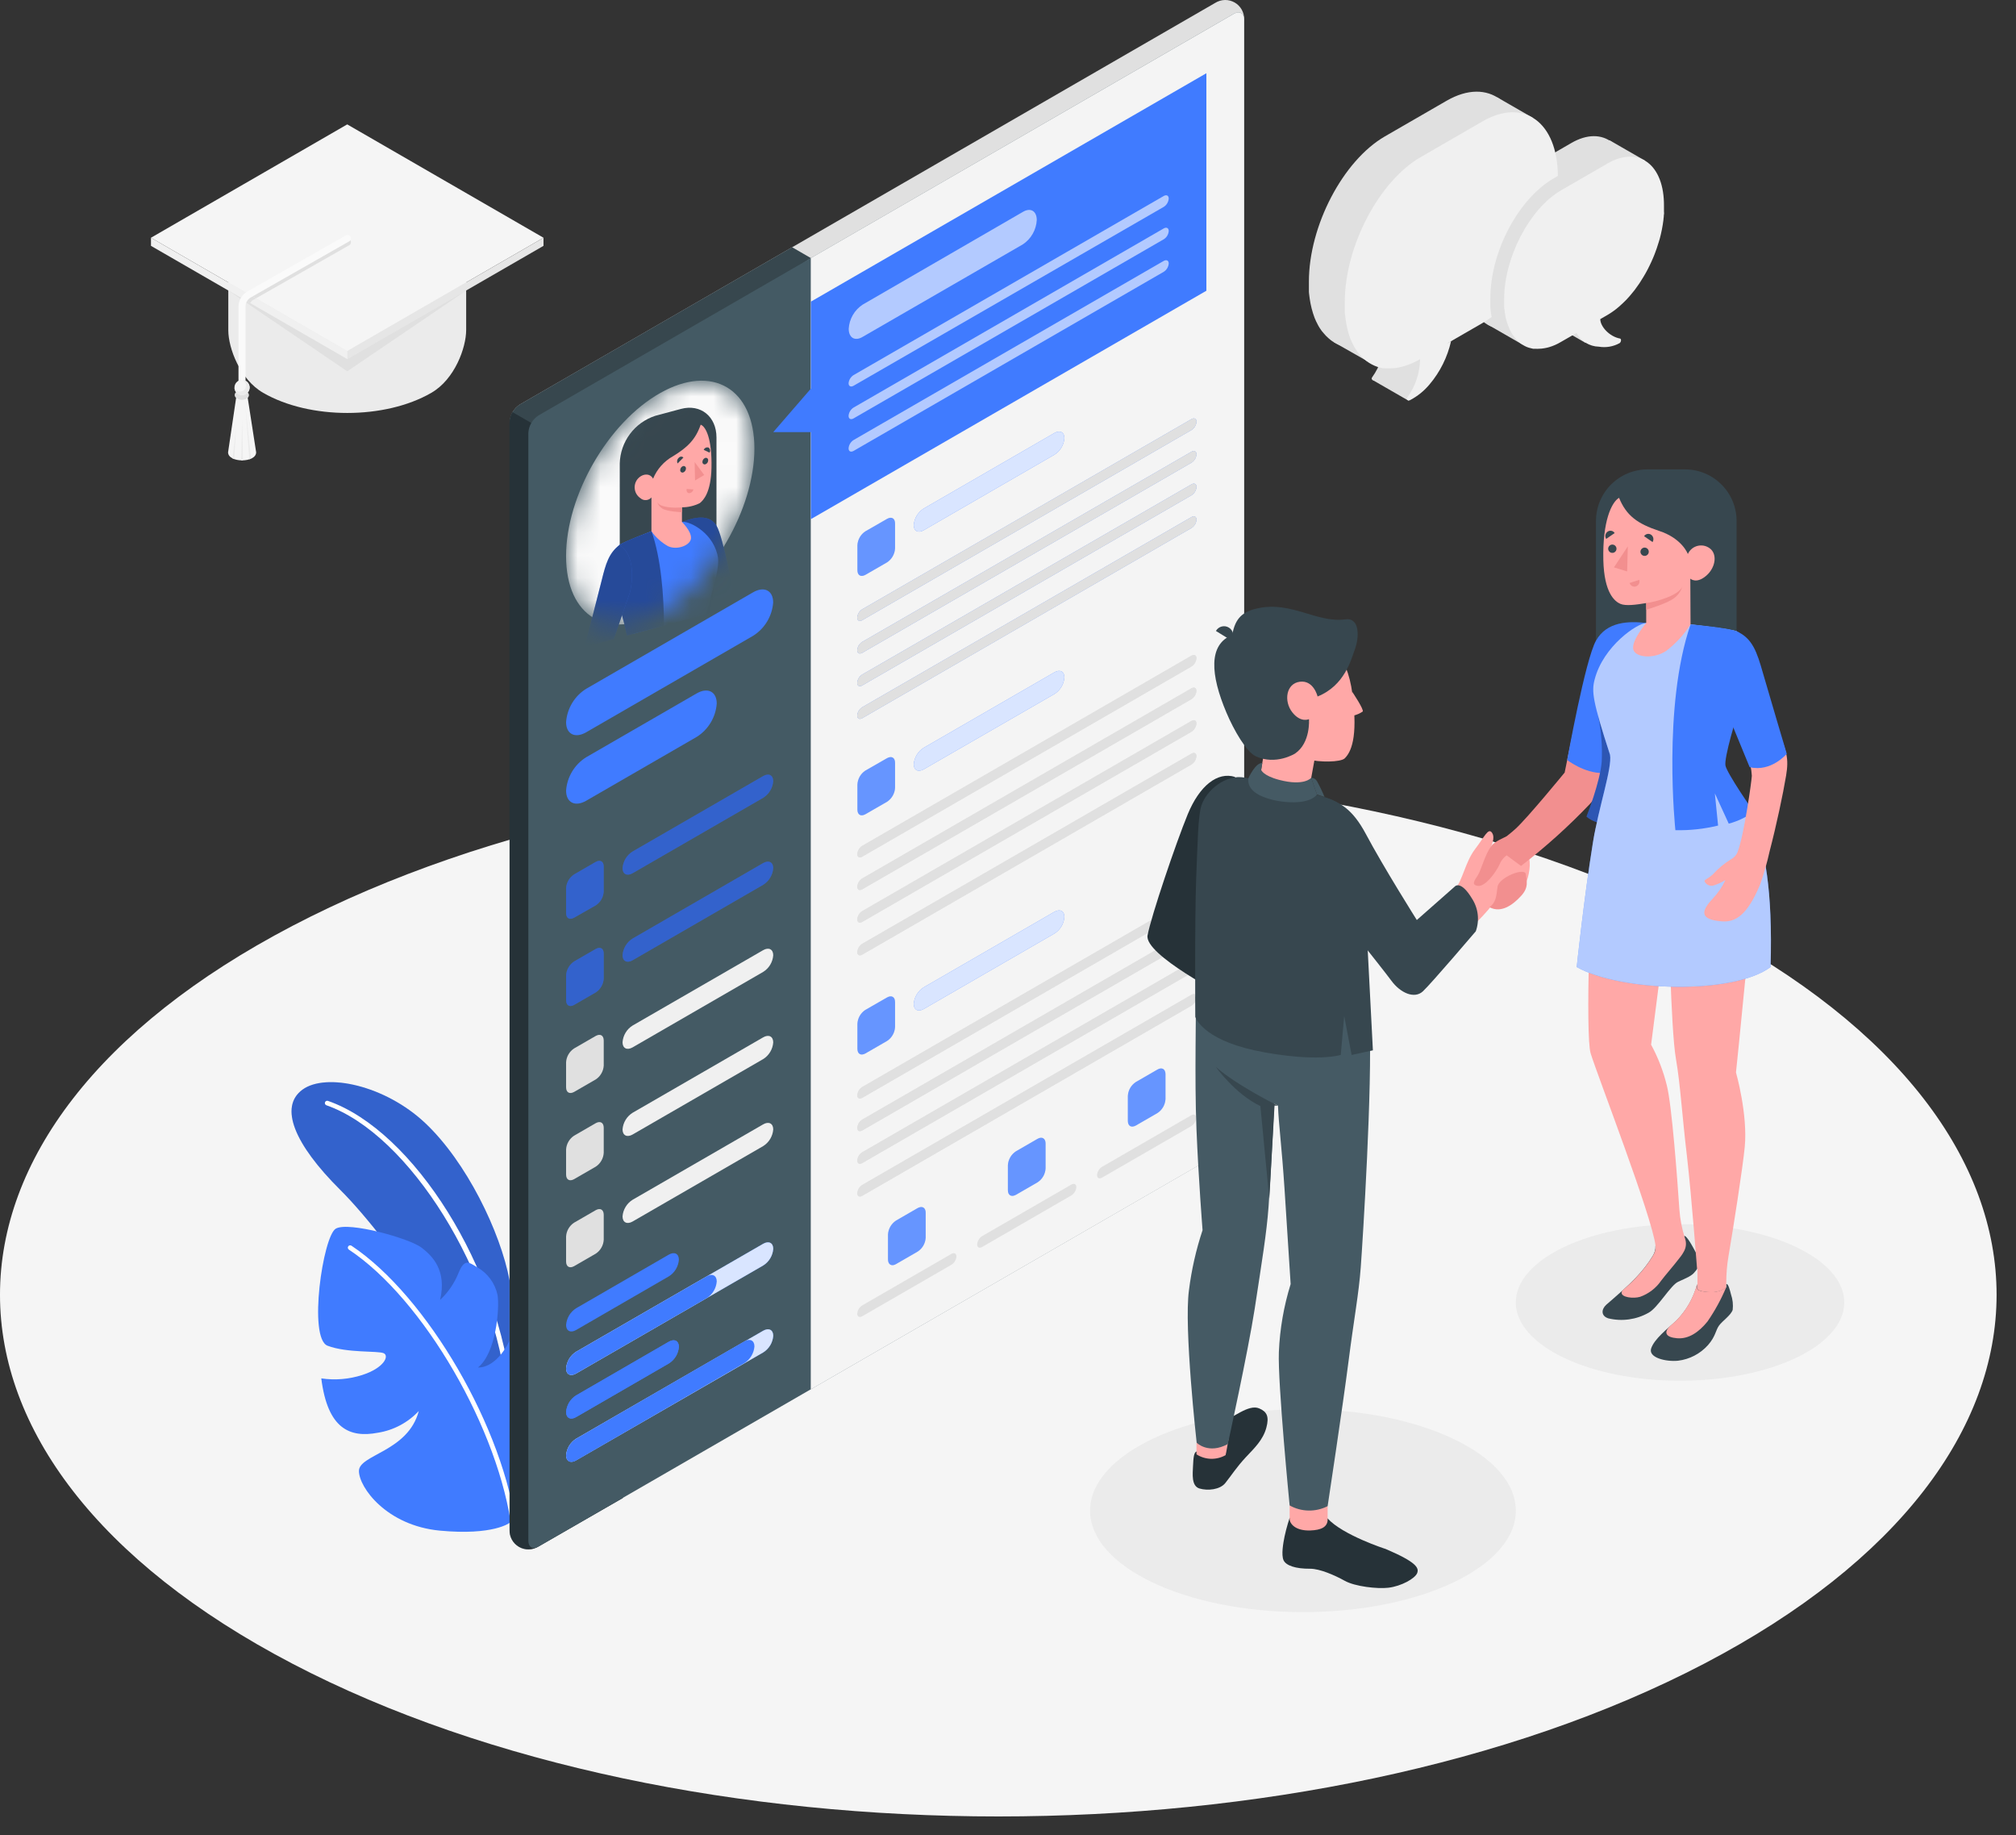 <svg width="89" height="81" viewBox="0 0 89 81" fill="none" xmlns="http://www.w3.org/2000/svg">
<rect x="0" y="0" width="89" height="81" fill="#333333" stroke="none"/>
<path d="M12.908 73.428C30.118 82.419 58.025 82.419 75.235 73.428C92.445 64.436 92.447 49.858 75.235 40.866C58.023 31.874 30.118 31.874 12.908 40.866C-4.302 49.858 -4.304 64.436 12.908 73.428Z" fill="#F5F5F5"/>
<path d="M57.521 71.153C62.711 71.153 66.918 69.148 66.918 66.675C66.918 64.202 62.711 62.197 57.521 62.197C52.331 62.197 48.124 64.202 48.124 66.675C48.124 69.148 52.331 71.153 57.521 71.153Z" fill="#EBEBEB"/>
<path d="M74.168 60.94C78.172 60.94 81.418 59.393 81.418 57.485C81.418 55.576 78.172 54.029 74.168 54.029C70.164 54.029 66.918 55.576 66.918 57.485C66.918 59.393 70.164 60.94 74.168 60.94Z" fill="#EBEBEB"/>
<path d="M22.496 56.516C22.086 54.355 20.588 51.274 18.76 49.557C17.002 47.907 14.392 47.332 13.352 48.094C12.313 48.855 12.994 50.501 15.012 52.507C17.291 54.768 21.665 61.044 22.496 64.6V56.516Z" fill="#407BFF"/>
<g opacity="0.2">
<path d="M22.496 56.516C22.086 54.355 20.588 51.274 18.76 49.557C17.002 47.907 14.392 47.332 13.352 48.094C12.313 48.855 12.994 50.501 15.012 52.507C17.291 54.768 21.665 61.044 22.496 64.6V56.516Z" fill="black"/>
</g>
<path d="M22.496 61.718C22.47 61.717 22.445 61.707 22.427 61.69C22.408 61.673 22.396 61.649 22.393 61.623C21.878 56.179 18.07 50.059 14.411 48.783C14.385 48.774 14.364 48.755 14.352 48.731C14.34 48.706 14.338 48.678 14.347 48.652C14.356 48.627 14.375 48.606 14.4 48.594C14.424 48.582 14.452 48.58 14.478 48.589C18.273 49.909 22.07 55.992 22.602 61.605C22.604 61.632 22.596 61.659 22.579 61.68C22.562 61.701 22.537 61.714 22.51 61.718H22.496Z" fill="white"/>
<path d="M22.496 67.213C22.496 67.213 21.788 67.778 19.426 67.557C17.064 67.336 15.846 65.647 15.846 64.923C15.846 64.198 18.018 64.073 18.488 62.276C18.009 62.789 17.372 63.127 16.679 63.236C15.451 63.468 14.464 63.075 14.184 60.837C14.789 60.926 15.407 60.875 15.989 60.688C16.962 60.375 17.193 59.84 16.939 59.726C16.685 59.611 15.33 59.726 14.462 59.396C13.594 59.067 14.258 54.547 14.827 54.226C15.396 53.905 18.087 54.662 18.611 55.067C19.078 55.428 19.733 56.052 19.43 57.372C19.789 57.036 20.069 56.625 20.249 56.168C20.503 55.554 20.687 55.698 21.067 55.933C21.296 56.062 21.494 56.238 21.649 56.45C21.805 56.662 21.912 56.904 21.966 57.161C22.058 57.734 21.909 59.712 21.102 60.354C21.102 60.354 21.876 60.453 22.509 59.147C22.509 59.147 23.737 59.642 24.015 60.444C24.293 61.247 24.596 65.175 22.496 67.213Z" fill="#407BFF"/>
<path d="M22.705 67.659C22.68 67.659 22.656 67.65 22.637 67.633C22.618 67.617 22.606 67.594 22.602 67.57C22.062 63.146 18.699 57.335 15.402 55.153C15.379 55.138 15.363 55.114 15.357 55.087C15.352 55.061 15.358 55.033 15.373 55.01C15.388 54.987 15.412 54.971 15.438 54.966C15.465 54.961 15.493 54.966 15.516 54.981C18.855 57.202 22.271 63.072 22.805 67.545C22.808 67.572 22.801 67.599 22.785 67.62C22.768 67.642 22.744 67.656 22.717 67.659H22.705Z" fill="white"/>
<path d="M22.911 68.278C22.789 68.193 22.689 68.081 22.617 67.951C22.546 67.82 22.507 67.675 22.502 67.526V18.625C22.51 18.471 22.555 18.321 22.632 18.188C22.709 18.055 22.817 17.941 22.946 17.857L53.649 0.127C53.777 0.047 53.925 0.003 54.077 0C54.228 -0.003 54.377 0.036 54.509 0.112C54.64 0.188 54.748 0.298 54.821 0.43C54.894 0.563 54.93 0.713 54.924 0.864L23.771 68.261C23.639 68.332 23.492 68.37 23.343 68.372C23.194 68.375 23.046 68.343 22.911 68.278Z" fill="#E0E0E0"/>
<path d="M23.327 19.554L35.799 11.393L34.968 10.912L22.94 17.857C22.811 17.941 22.703 18.055 22.626 18.188C22.549 18.321 22.504 18.471 22.496 18.625V19.073L23.327 19.554Z" fill="#37474F"/>
<path opacity="0.2" d="M23.327 19.554L35.799 11.393L34.968 10.912L22.94 17.857C22.811 17.941 22.703 18.055 22.626 18.188C22.549 18.321 22.504 18.471 22.496 18.625V19.073L23.327 19.554Z" fill="#37474F"/>
<path d="M27.492 20.993L22.625 18.193C22.545 18.325 22.501 18.475 22.496 18.629V67.522C22.49 67.674 22.526 67.823 22.6 67.956C22.673 68.088 22.781 68.198 22.912 68.273C23.043 68.349 23.192 68.387 23.344 68.384C23.495 68.382 23.643 68.338 23.771 68.257L27.492 66.118V20.993Z" fill="#263238"/>
<path opacity="0.4" d="M27.492 20.993L22.625 18.193C22.545 18.325 22.501 18.475 22.496 18.629V67.522C22.49 67.674 22.526 67.823 22.6 67.956C22.673 68.088 22.781 68.198 22.912 68.273C23.043 68.349 23.192 68.387 23.344 68.384C23.495 68.382 23.643 68.338 23.771 68.257L27.492 66.118V20.993Z" fill="#263238"/>
<path d="M23.77 68.261L54.473 50.531C54.602 50.447 54.71 50.334 54.787 50.201C54.864 50.067 54.909 49.918 54.917 49.764V0.864C54.917 0.582 54.713 0.467 54.473 0.608L23.77 18.338C23.641 18.422 23.534 18.535 23.456 18.669C23.379 18.802 23.334 18.952 23.326 19.106V68.005C23.326 68.288 23.525 68.403 23.77 68.261Z" fill="#455A64"/>
<path opacity="0.1" d="M23.77 68.261L54.473 50.531C54.602 50.447 54.71 50.334 54.787 50.201C54.864 50.067 54.909 49.918 54.917 49.764V0.864C54.917 0.582 54.713 0.467 54.473 0.608L23.77 18.338C23.641 18.422 23.534 18.535 23.456 18.669C23.379 18.802 23.334 18.952 23.326 19.106V68.005C23.326 68.288 23.525 68.403 23.77 68.261Z" fill="#455A64"/>
<path d="M25.878 30.401L33.246 26.143C33.735 25.86 34.133 26.061 34.133 26.591C34.111 26.889 34.019 27.177 33.865 27.433C33.711 27.689 33.499 27.904 33.246 28.063L25.878 32.32C25.386 32.603 24.991 32.402 24.991 31.872C25.013 31.574 25.104 31.286 25.258 31.03C25.412 30.774 25.624 30.559 25.878 30.401Z" fill="#407BFF"/>
<path d="M25.878 33.422L30.755 30.605C31.244 30.323 31.642 30.523 31.642 31.053C31.62 31.351 31.528 31.639 31.374 31.895C31.22 32.151 31.008 32.367 30.755 32.525L25.878 35.342C25.386 35.624 24.991 35.423 24.991 34.893C25.013 34.596 25.104 34.307 25.258 34.051C25.412 33.796 25.624 33.58 25.878 33.422Z" fill="#407BFF"/>
<path d="M25.345 38.592L26.299 38.041C26.504 37.929 26.653 38.021 26.653 38.246V39.347C26.647 39.47 26.611 39.59 26.55 39.697C26.488 39.803 26.402 39.894 26.299 39.961L25.345 40.504C25.141 40.618 24.991 40.526 24.991 40.299V39.198C24.999 39.076 25.035 38.958 25.097 38.853C25.158 38.748 25.243 38.659 25.345 38.592Z" fill="#407BFF"/>
<path opacity="0.2" d="M25.345 38.592L26.299 38.041C26.504 37.929 26.653 38.021 26.653 38.246V39.347C26.647 39.47 26.611 39.59 26.55 39.697C26.488 39.803 26.402 39.894 26.299 39.961L25.345 40.504C25.141 40.618 24.991 40.526 24.991 40.299V39.198C24.999 39.076 25.035 38.958 25.097 38.853C25.158 38.748 25.243 38.659 25.345 38.592Z" fill="black"/>
<path d="M25.345 42.434L26.299 41.883C26.504 41.769 26.653 41.861 26.653 42.088V43.189C26.646 43.312 26.61 43.432 26.549 43.538C26.488 43.645 26.402 43.736 26.299 43.803L25.345 44.354C25.141 44.467 24.991 44.374 24.991 44.149V43.048C24.997 42.925 25.033 42.805 25.095 42.698C25.156 42.592 25.242 42.501 25.345 42.434Z" fill="#407BFF"/>
<g opacity="0.2">
<path d="M25.344 42.434L26.298 41.883C26.503 41.769 26.652 41.861 26.652 42.088V43.189C26.645 43.312 26.609 43.432 26.548 43.538C26.486 43.645 26.401 43.736 26.298 43.803L25.344 44.354C25.14 44.467 24.99 44.374 24.99 44.149V43.048C24.997 42.925 25.032 42.805 25.093 42.698C25.155 42.592 25.241 42.501 25.344 42.434Z" fill="black"/>
</g>
<path d="M27.928 41.423L33.691 38.093C33.937 37.951 34.136 38.052 34.136 38.318C34.125 38.467 34.079 38.611 34.001 38.738C33.924 38.866 33.818 38.974 33.691 39.053L27.928 42.383C27.682 42.524 27.483 42.424 27.483 42.158C27.494 42.009 27.541 41.865 27.618 41.737C27.695 41.609 27.801 41.502 27.928 41.423Z" fill="#407BFF"/>
<path opacity="0.2" d="M27.928 41.423L33.691 38.093C33.937 37.951 34.136 38.052 34.136 38.318C34.125 38.467 34.079 38.611 34.001 38.738C33.924 38.866 33.818 38.974 33.691 39.053L27.928 42.383C27.682 42.524 27.483 42.424 27.483 42.158C27.494 42.009 27.541 41.865 27.618 41.737C27.695 41.609 27.801 41.502 27.928 41.423Z" fill="black"/>
<path d="M25.345 46.274L26.299 45.723C26.504 45.609 26.653 45.701 26.653 45.928V47.029C26.646 47.152 26.611 47.272 26.549 47.378C26.488 47.485 26.402 47.576 26.299 47.643L25.345 48.194C25.141 48.306 24.991 48.214 24.991 47.989V46.888C24.997 46.765 25.033 46.645 25.095 46.538C25.156 46.432 25.242 46.341 25.345 46.274Z" fill="#E0E0E0"/>
<path d="M27.928 45.263L33.691 41.937C33.937 41.795 34.136 41.896 34.136 42.162C34.125 42.311 34.079 42.455 34.002 42.583C33.925 42.71 33.818 42.818 33.691 42.897L27.928 46.227C27.682 46.368 27.483 46.268 27.483 46.002C27.494 45.852 27.54 45.707 27.617 45.579C27.694 45.45 27.8 45.342 27.928 45.263Z" fill="#F0F0F0"/>
<path d="M25.345 50.124L26.299 49.573C26.504 49.459 26.653 49.551 26.653 49.778V50.879C26.646 51.002 26.611 51.122 26.549 51.228C26.488 51.335 26.402 51.426 26.299 51.493L25.345 52.044C25.141 52.157 24.991 52.065 24.991 51.839V50.738C24.997 50.615 25.033 50.495 25.095 50.389C25.156 50.282 25.242 50.191 25.345 50.124Z" fill="#E0E0E0"/>
<path d="M27.928 49.113L33.691 45.785C33.937 45.641 34.136 45.744 34.136 46.008C34.125 46.157 34.079 46.301 34.002 46.429C33.925 46.557 33.818 46.666 33.691 46.745L27.928 50.073C27.682 50.214 27.483 50.114 27.483 49.848C27.494 49.699 27.541 49.555 27.618 49.427C27.695 49.3 27.801 49.192 27.928 49.113Z" fill="#F0F0F0"/>
<path d="M25.345 53.964L26.299 53.413C26.504 53.299 26.653 53.391 26.653 53.618V54.719C26.646 54.842 26.611 54.962 26.549 55.068C26.488 55.175 26.402 55.266 26.299 55.333L25.345 55.884C25.141 55.996 24.991 55.904 24.991 55.679V54.578C24.997 54.455 25.033 54.335 25.095 54.228C25.156 54.122 25.242 54.031 25.345 53.964Z" fill="#E0E0E0"/>
<path d="M27.928 52.953L33.691 49.625C33.937 49.481 34.136 49.584 34.136 49.848C34.125 49.997 34.079 50.141 34.002 50.269C33.925 50.397 33.818 50.505 33.691 50.585L27.928 53.913C27.682 54.054 27.483 53.954 27.483 53.688C27.494 53.539 27.541 53.395 27.618 53.267C27.695 53.139 27.801 53.032 27.928 52.953Z" fill="#F0F0F0"/>
<path d="M25.433 57.742L29.527 55.374C29.773 55.233 29.971 55.333 29.971 55.599C29.96 55.748 29.914 55.892 29.837 56.02C29.76 56.148 29.654 56.255 29.527 56.334L25.433 58.702C25.19 58.844 24.991 58.743 24.991 58.479C25.002 58.331 25.048 58.186 25.124 58.058C25.201 57.93 25.307 57.822 25.433 57.742Z" fill="#407BFF"/>
<path d="M25.433 59.662L33.692 54.895C33.938 54.754 34.137 54.854 34.137 55.118C34.126 55.267 34.08 55.412 34.003 55.54C33.926 55.668 33.819 55.776 33.692 55.855L25.433 60.622C25.19 60.764 24.991 60.663 24.991 60.399C25.002 60.25 25.048 60.106 25.124 59.978C25.201 59.85 25.307 59.742 25.433 59.662Z" fill="#407BFF"/>
<path opacity="0.8" d="M25.433 59.662L33.692 54.895C33.938 54.754 34.137 54.854 34.137 55.118C34.126 55.267 34.08 55.412 34.003 55.54C33.926 55.668 33.819 55.776 33.692 55.855L25.433 60.622C25.19 60.764 24.991 60.663 24.991 60.399C25.002 60.25 25.048 60.106 25.124 59.978C25.201 59.85 25.307 59.742 25.433 59.662Z" fill="white"/>
<path d="M25.433 59.662L31.199 56.334C31.443 56.193 31.642 56.293 31.642 56.559C31.63 56.708 31.585 56.852 31.508 56.979C31.431 57.107 31.325 57.215 31.199 57.294L25.433 60.622C25.19 60.764 24.991 60.663 24.991 60.399C25.002 60.25 25.048 60.106 25.124 59.978C25.201 59.85 25.307 59.742 25.433 59.662Z" fill="#407BFF"/>
<path d="M25.433 61.587L29.527 59.218C29.773 59.077 29.971 59.177 29.971 59.443C29.96 59.592 29.914 59.736 29.837 59.864C29.76 59.992 29.654 60.099 29.527 60.178L25.433 62.546C25.19 62.688 24.991 62.587 24.991 62.323C25.002 62.174 25.048 62.03 25.124 61.902C25.201 61.774 25.307 61.666 25.433 61.587Z" fill="#407BFF"/>
<path d="M27.928 37.581L33.691 34.253C33.937 34.111 34.136 34.212 34.136 34.478C34.125 34.627 34.079 34.771 34.001 34.898C33.924 35.026 33.818 35.134 33.691 35.213L27.928 38.541C27.682 38.682 27.483 38.582 27.483 38.318C27.494 38.169 27.54 38.024 27.617 37.896C27.694 37.768 27.801 37.66 27.928 37.581Z" fill="#407BFF"/>
<path opacity="0.2" d="M27.928 37.581L33.691 34.253C33.937 34.111 34.136 34.212 34.136 34.478C34.125 34.627 34.079 34.771 34.001 34.898C33.924 35.026 33.818 35.134 33.691 35.213L27.928 38.541C27.682 38.682 27.483 38.582 27.483 38.318C27.494 38.169 27.54 38.024 27.617 37.896C27.694 37.768 27.801 37.66 27.928 37.581Z" fill="black"/>
<path d="M25.433 61.587L29.527 59.218C29.773 59.077 29.971 59.177 29.971 59.443C29.96 59.592 29.914 59.736 29.837 59.864C29.76 59.992 29.654 60.099 29.527 60.178L25.433 62.546C25.19 62.688 24.991 62.587 24.991 62.323C25.002 62.174 25.048 62.03 25.124 61.902C25.201 61.774 25.307 61.666 25.433 61.587Z" fill="#407BFF"/>
<path d="M25.433 63.5L33.692 58.733C33.938 58.592 34.137 58.692 34.137 58.956C34.126 59.105 34.08 59.25 34.003 59.378C33.926 59.506 33.819 59.614 33.692 59.693L25.433 64.452C25.19 64.595 24.991 64.493 24.991 64.229C25.003 64.082 25.049 63.939 25.126 63.812C25.203 63.686 25.308 63.579 25.433 63.5Z" fill="#407BFF"/>
<path opacity="0.8" d="M25.433 63.5L33.692 58.733C33.938 58.592 34.137 58.692 34.137 58.956C34.126 59.105 34.08 59.25 34.003 59.378C33.926 59.506 33.819 59.614 33.692 59.693L25.433 64.452C25.19 64.595 24.991 64.493 24.991 64.229C25.003 64.082 25.049 63.939 25.126 63.812C25.203 63.686 25.308 63.579 25.433 63.5Z" fill="white"/>
<path d="M25.433 63.5L32.861 59.202C33.107 59.061 33.306 59.161 33.306 59.427C33.294 59.576 33.248 59.72 33.171 59.847C33.094 59.975 32.988 60.083 32.861 60.162L25.433 64.46C25.19 64.604 24.991 64.501 24.991 64.237C25.002 64.088 25.048 63.944 25.124 63.816C25.201 63.688 25.307 63.58 25.433 63.5Z" fill="#407BFF"/>
<path d="M54.477 0.608L35.798 11.393V61.316L54.477 50.533C54.607 50.45 54.714 50.336 54.792 50.203C54.869 50.069 54.913 49.92 54.922 49.766V0.864C54.92 0.59 54.715 0.467 54.477 0.608Z" fill="#EBEBEB"/>
<path opacity="0.6" d="M54.477 0.608L35.798 11.393V61.316L54.477 50.533C54.607 50.45 54.714 50.336 54.792 50.203C54.869 50.069 54.913 49.92 54.922 49.766V0.864C54.92 0.59 54.715 0.467 54.477 0.608Z" fill="#FAFAFA"/>
<path d="M35.798 13.313V17.153L34.136 19.073H35.798V22.913L53.258 12.832V3.232L35.798 13.313Z" fill="#407BFF"/>
<g opacity="0.6">
<path d="M38.082 13.446L45.156 9.353C45.498 9.148 45.77 9.316 45.77 9.711C45.759 9.925 45.697 10.134 45.59 10.321C45.484 10.508 45.335 10.667 45.156 10.785L38.082 14.869C37.738 15.073 37.468 14.906 37.468 14.511C37.48 14.298 37.542 14.091 37.649 13.906C37.755 13.721 37.904 13.564 38.082 13.446Z" fill="white"/>
</g>
<path d="M37.683 16.555L51.374 8.651C51.497 8.581 51.596 8.63 51.596 8.763C51.59 8.838 51.567 8.91 51.529 8.974C51.491 9.038 51.438 9.092 51.374 9.132L37.683 17.026C37.56 17.096 37.462 17.047 37.462 16.914C37.469 16.841 37.492 16.771 37.531 16.709C37.569 16.647 37.621 16.594 37.683 16.555Z" fill="#407BFF"/>
<path d="M37.683 16.555L51.374 8.651C51.497 8.581 51.596 8.63 51.596 8.763C51.59 8.838 51.567 8.91 51.529 8.974C51.491 9.038 51.438 9.092 51.374 9.132L37.683 17.026C37.56 17.096 37.462 17.047 37.462 16.914C37.469 16.841 37.492 16.771 37.531 16.709C37.569 16.647 37.621 16.594 37.683 16.555Z" fill="#407BFF"/>
<path opacity="0.6" d="M37.683 16.555L51.374 8.651C51.497 8.581 51.596 8.63 51.596 8.763C51.59 8.838 51.567 8.91 51.529 8.974C51.491 9.038 51.438 9.092 51.374 9.132L37.683 17.026C37.56 17.096 37.462 17.047 37.462 16.914C37.469 16.841 37.492 16.771 37.531 16.709C37.569 16.647 37.621 16.594 37.683 16.555Z" fill="white"/>
<path d="M37.683 17.988L51.374 10.083C51.497 10.012 51.596 10.063 51.596 10.196C51.59 10.27 51.567 10.342 51.529 10.406C51.491 10.469 51.438 10.523 51.374 10.562L37.683 18.467C37.56 18.539 37.462 18.488 37.462 18.355C37.467 18.28 37.49 18.209 37.528 18.145C37.567 18.081 37.62 18.028 37.683 17.988Z" fill="#407BFF"/>
<path opacity="0.6" d="M37.683 17.988L51.374 10.083C51.497 10.012 51.596 10.063 51.596 10.196C51.59 10.27 51.567 10.342 51.529 10.406C51.491 10.469 51.438 10.523 51.374 10.562L37.683 18.467C37.56 18.539 37.462 18.488 37.462 18.355C37.467 18.28 37.49 18.209 37.528 18.145C37.567 18.081 37.62 18.028 37.683 17.988Z" fill="white"/>
<path opacity="0.6" d="M37.683 19.421L51.374 11.516C51.497 11.447 51.596 11.496 51.596 11.629C51.59 11.703 51.567 11.775 51.529 11.839C51.491 11.903 51.438 11.957 51.374 11.997L37.683 19.902C37.56 19.972 37.462 19.923 37.462 19.79C37.467 19.715 37.49 19.643 37.528 19.579C37.567 19.515 37.62 19.461 37.683 19.421Z" fill="white"/>
<path d="M38.2 23.453L39.16 22.901C39.364 22.786 39.514 22.878 39.514 23.105V24.207C39.507 24.33 39.471 24.449 39.41 24.556C39.348 24.663 39.263 24.753 39.16 24.821L38.206 25.371C38.001 25.484 37.852 25.392 37.852 25.167V24.067C37.857 23.945 37.892 23.826 37.952 23.719C38.013 23.612 38.097 23.521 38.2 23.453Z" fill="#407BFF"/>
<path opacity="0.2" d="M38.2 23.453L39.16 22.901C39.364 22.786 39.514 22.878 39.514 23.105V24.207C39.507 24.33 39.471 24.449 39.41 24.556C39.348 24.663 39.263 24.753 39.16 24.821L38.206 25.371C38.001 25.484 37.852 25.392 37.852 25.167V24.067C37.857 23.945 37.892 23.826 37.952 23.719C38.013 23.612 38.097 23.521 38.2 23.453Z" fill="white"/>
<path d="M40.782 22.442L46.546 19.112C46.792 18.971 46.99 19.071 46.99 19.337C46.979 19.486 46.933 19.63 46.856 19.758C46.779 19.885 46.673 19.993 46.546 20.072L40.782 23.402C40.536 23.544 40.338 23.443 40.338 23.177C40.349 23.028 40.395 22.884 40.472 22.757C40.549 22.629 40.656 22.521 40.782 22.442Z" fill="#407BFF"/>
<path opacity="0.8" d="M40.782 22.442L46.546 19.112C46.792 18.971 46.99 19.071 46.99 19.337C46.979 19.486 46.933 19.63 46.856 19.758C46.779 19.885 46.673 19.993 46.546 20.072L40.782 23.402C40.536 23.544 40.338 23.443 40.338 23.177C40.349 23.028 40.395 22.884 40.472 22.757C40.549 22.629 40.656 22.521 40.782 22.442Z" fill="white"/>
<path d="M38.066 26.892L52.599 18.5C52.721 18.428 52.82 18.48 52.82 18.61C52.814 18.685 52.792 18.757 52.753 18.821C52.715 18.885 52.662 18.939 52.599 18.979L38.066 27.371C37.943 27.443 37.845 27.392 37.845 27.259C37.85 27.184 37.873 27.113 37.911 27.049C37.95 26.985 38.003 26.931 38.066 26.892Z" fill="#407BFF"/>
<path d="M38.066 28.331L52.599 19.939C52.721 19.869 52.82 19.919 52.82 20.052C52.814 20.126 52.791 20.198 52.753 20.262C52.715 20.326 52.662 20.38 52.599 20.42L38.066 28.812C37.943 28.882 37.845 28.833 37.845 28.7C37.85 28.625 37.873 28.553 37.911 28.489C37.95 28.425 38.003 28.371 38.066 28.331Z" fill="#407BFF"/>
<path d="M38.066 29.772L52.599 21.38C52.721 21.308 52.82 21.36 52.82 21.491C52.814 21.565 52.792 21.637 52.753 21.701C52.715 21.765 52.662 21.819 52.599 21.859L38.066 30.251C37.943 30.323 37.845 30.271 37.845 30.14C37.85 30.066 37.873 29.994 37.911 29.93C37.949 29.866 38.002 29.812 38.066 29.772Z" fill="#407BFF"/>
<path d="M38.066 31.215L52.599 22.823C52.721 22.753 52.82 22.802 52.82 22.936C52.814 23.01 52.791 23.082 52.753 23.146C52.715 23.21 52.662 23.264 52.599 23.304L38.066 31.696C37.943 31.766 37.845 31.717 37.845 31.584C37.85 31.509 37.873 31.437 37.911 31.373C37.95 31.309 38.003 31.255 38.066 31.215Z" fill="#407BFF"/>
<path d="M38.066 26.892L52.599 18.5C52.721 18.428 52.82 18.48 52.82 18.61C52.814 18.685 52.792 18.757 52.753 18.821C52.715 18.885 52.662 18.939 52.599 18.979L38.066 27.371C37.943 27.443 37.845 27.392 37.845 27.259C37.85 27.184 37.873 27.113 37.911 27.049C37.95 26.985 38.003 26.931 38.066 26.892Z" fill="#E0E0E0"/>
<path d="M38.066 28.331L52.599 19.939C52.721 19.869 52.82 19.919 52.82 20.052C52.814 20.126 52.791 20.198 52.753 20.262C52.715 20.326 52.662 20.38 52.599 20.42L38.066 28.812C37.943 28.882 37.845 28.833 37.845 28.7C37.85 28.625 37.873 28.553 37.911 28.489C37.95 28.425 38.003 28.371 38.066 28.331Z" fill="#E0E0E0"/>
<path d="M38.066 29.772L52.599 21.38C52.721 21.308 52.82 21.36 52.82 21.491C52.814 21.565 52.792 21.637 52.753 21.701C52.715 21.765 52.662 21.819 52.599 21.859L38.066 30.251C37.943 30.323 37.845 30.271 37.845 30.14C37.85 30.066 37.873 29.994 37.911 29.93C37.949 29.866 38.002 29.812 38.066 29.772Z" fill="#E0E0E0"/>
<path d="M38.066 31.215L52.599 22.823C52.721 22.753 52.82 22.802 52.82 22.936C52.814 23.01 52.791 23.082 52.753 23.146C52.715 23.21 52.662 23.264 52.599 23.304L38.066 31.696C37.943 31.766 37.845 31.717 37.845 31.584C37.85 31.509 37.873 31.437 37.911 31.373C37.95 31.309 38.003 31.255 38.066 31.215Z" fill="#E0E0E0"/>
<path opacity="0.8" d="M38.066 26.892L52.599 18.5C52.721 18.428 52.82 18.48 52.82 18.61C52.814 18.685 52.792 18.757 52.753 18.821C52.715 18.885 52.662 18.939 52.599 18.979L38.066 27.371C37.943 27.443 37.845 27.392 37.845 27.259C37.85 27.184 37.873 27.113 37.911 27.049C37.95 26.985 38.003 26.931 38.066 26.892Z" fill="#E0E0E0"/>
<path opacity="0.8" d="M38.066 28.331L52.599 19.939C52.721 19.869 52.82 19.919 52.82 20.052C52.814 20.126 52.791 20.198 52.753 20.262C52.715 20.326 52.662 20.38 52.599 20.42L38.066 28.812C37.943 28.882 37.845 28.833 37.845 28.7C37.85 28.625 37.873 28.553 37.911 28.489C37.95 28.425 38.003 28.371 38.066 28.331Z" fill="#E0E0E0"/>
<path opacity="0.8" d="M38.066 29.772L52.599 21.38C52.721 21.308 52.82 21.36 52.82 21.491C52.814 21.565 52.792 21.637 52.753 21.701C52.715 21.765 52.662 21.819 52.599 21.859L38.066 30.251C37.943 30.323 37.845 30.271 37.845 30.14C37.85 30.066 37.873 29.994 37.911 29.93C37.949 29.866 38.002 29.812 38.066 29.772Z" fill="#E0E0E0"/>
<path opacity="0.8" d="M38.066 31.215L52.599 22.823C52.721 22.753 52.82 22.802 52.82 22.936C52.814 23.01 52.791 23.082 52.753 23.146C52.715 23.21 52.662 23.264 52.599 23.304L38.066 31.696C37.943 31.766 37.845 31.717 37.845 31.584C37.85 31.509 37.873 31.437 37.911 31.373C37.95 31.309 38.003 31.255 38.066 31.215Z" fill="#E0E0E0"/>
<path d="M38.066 37.331L52.599 28.939C52.721 28.867 52.82 28.919 52.82 29.049C52.814 29.124 52.792 29.196 52.753 29.26C52.715 29.324 52.662 29.378 52.599 29.418L38.066 37.81C37.943 37.882 37.845 37.831 37.845 37.697C37.85 37.623 37.873 37.551 37.911 37.488C37.95 37.424 38.003 37.37 38.066 37.331Z" fill="#E0E0E0"/>
<path d="M38.066 38.77L52.599 30.378C52.721 30.308 52.82 30.358 52.82 30.491C52.814 30.565 52.791 30.637 52.753 30.701C52.715 30.765 52.662 30.819 52.599 30.859L38.066 39.251C37.943 39.321 37.845 39.272 37.845 39.139C37.85 39.064 37.873 38.992 37.911 38.928C37.95 38.864 38.003 38.81 38.066 38.77Z" fill="#E0E0E0"/>
<path d="M38.066 40.211L52.599 31.819C52.721 31.747 52.82 31.799 52.82 31.93C52.814 32.004 52.792 32.076 52.753 32.14C52.715 32.204 52.662 32.258 52.599 32.298L38.066 40.69C37.943 40.762 37.845 40.711 37.845 40.58C37.85 40.505 37.873 40.433 37.911 40.369C37.949 40.305 38.002 40.251 38.066 40.211Z" fill="#E0E0E0"/>
<path d="M38.066 41.654L52.599 33.262C52.721 33.192 52.82 33.242 52.82 33.375C52.814 33.449 52.791 33.521 52.753 33.585C52.715 33.649 52.662 33.703 52.599 33.743L38.066 42.135C37.943 42.205 37.845 42.156 37.845 42.023C37.85 41.948 37.873 41.876 37.911 41.812C37.95 41.748 38.003 41.694 38.066 41.654Z" fill="#E0E0E0"/>
<path opacity="0.8" d="M38.066 37.331L52.599 28.939C52.721 28.867 52.82 28.919 52.82 29.049C52.814 29.124 52.792 29.196 52.753 29.26C52.715 29.324 52.662 29.378 52.599 29.418L38.066 37.81C37.943 37.882 37.845 37.831 37.845 37.697C37.85 37.623 37.873 37.551 37.911 37.488C37.95 37.424 38.003 37.37 38.066 37.331Z" fill="#E0E0E0"/>
<path opacity="0.8" d="M38.066 38.77L52.599 30.378C52.721 30.308 52.82 30.358 52.82 30.491C52.814 30.565 52.791 30.637 52.753 30.701C52.715 30.765 52.662 30.819 52.599 30.859L38.066 39.251C37.943 39.321 37.845 39.272 37.845 39.139C37.85 39.064 37.873 38.992 37.911 38.928C37.95 38.864 38.003 38.81 38.066 38.77Z" fill="#E0E0E0"/>
<path opacity="0.8" d="M38.066 40.211L52.599 31.819C52.721 31.747 52.82 31.799 52.82 31.93C52.814 32.004 52.792 32.076 52.753 32.14C52.715 32.204 52.662 32.258 52.599 32.298L38.066 40.69C37.943 40.762 37.845 40.711 37.845 40.58C37.85 40.505 37.873 40.433 37.911 40.369C37.949 40.305 38.002 40.251 38.066 40.211Z" fill="#E0E0E0"/>
<path opacity="0.8" d="M38.066 41.654L52.599 33.262C52.721 33.192 52.82 33.242 52.82 33.375C52.814 33.449 52.791 33.521 52.753 33.585C52.715 33.649 52.662 33.703 52.599 33.743L38.066 42.135C37.943 42.205 37.845 42.156 37.845 42.023C37.85 41.948 37.873 41.876 37.911 41.812C37.95 41.748 38.003 41.694 38.066 41.654Z" fill="#E0E0E0"/>
<path d="M38.066 47.975L52.599 39.583C52.721 39.511 52.82 39.562 52.82 39.693C52.814 39.768 52.792 39.84 52.753 39.904C52.715 39.968 52.662 40.022 52.599 40.062L38.066 48.454C37.943 48.525 37.845 48.474 37.845 48.341C37.85 48.267 37.873 48.195 37.911 48.132C37.95 48.068 38.003 48.014 38.066 47.975Z" fill="#E0E0E0"/>
<path d="M38.066 49.414L52.599 41.022C52.721 40.952 52.82 41.001 52.82 41.134C52.814 41.209 52.791 41.281 52.753 41.345C52.715 41.409 52.662 41.463 52.599 41.503L38.066 49.895C37.943 49.964 37.845 49.915 37.845 49.782C37.85 49.708 37.873 49.636 37.911 49.572C37.95 49.508 38.003 49.453 38.066 49.414Z" fill="#E0E0E0"/>
<path d="M38.066 50.855L52.599 42.463C52.721 42.391 52.82 42.442 52.82 42.573C52.814 42.648 52.792 42.72 52.753 42.784C52.715 42.848 52.662 42.902 52.599 42.942L38.066 51.334C37.943 51.405 37.845 51.354 37.845 51.223C37.85 51.149 37.873 51.077 37.911 51.012C37.949 50.948 38.002 50.894 38.066 50.855Z" fill="#E0E0E0"/>
<path d="M38.066 52.298L52.599 43.906C52.721 43.836 52.82 43.885 52.82 44.018C52.814 44.093 52.791 44.165 52.753 44.229C52.715 44.293 52.662 44.347 52.599 44.387L38.066 52.779C37.943 52.848 37.845 52.799 37.845 52.666C37.85 52.592 37.873 52.52 37.911 52.456C37.95 52.392 38.003 52.337 38.066 52.298Z" fill="#E0E0E0"/>
<path opacity="0.8" d="M38.066 47.975L52.599 39.583C52.721 39.511 52.82 39.562 52.82 39.693C52.814 39.768 52.792 39.84 52.753 39.904C52.715 39.968 52.662 40.022 52.599 40.062L38.066 48.454C37.943 48.525 37.845 48.474 37.845 48.341C37.85 48.267 37.873 48.195 37.911 48.132C37.95 48.068 38.003 48.014 38.066 47.975Z" fill="#E0E0E0"/>
<path opacity="0.8" d="M38.066 49.414L52.599 41.022C52.721 40.952 52.82 41.001 52.82 41.134C52.814 41.209 52.791 41.281 52.753 41.345C52.715 41.409 52.662 41.463 52.599 41.503L38.066 49.895C37.943 49.964 37.845 49.915 37.845 49.782C37.85 49.708 37.873 49.636 37.911 49.572C37.95 49.508 38.003 49.453 38.066 49.414Z" fill="#E0E0E0"/>
<path opacity="0.8" d="M38.066 50.855L52.599 42.463C52.721 42.391 52.82 42.442 52.82 42.573C52.814 42.648 52.792 42.72 52.753 42.784C52.715 42.848 52.662 42.902 52.599 42.942L38.066 51.334C37.943 51.405 37.845 51.354 37.845 51.223C37.85 51.149 37.873 51.077 37.911 51.012C37.949 50.948 38.002 50.894 38.066 50.855Z" fill="#E0E0E0"/>
<path opacity="0.8" d="M38.066 52.298L52.599 43.906C52.721 43.836 52.82 43.885 52.82 44.018C52.814 44.093 52.791 44.165 52.753 44.229C52.715 44.293 52.662 44.347 52.599 44.387L38.066 52.779C37.943 52.848 37.845 52.799 37.845 52.666C37.85 52.592 37.873 52.52 37.911 52.456C37.95 52.392 38.003 52.337 38.066 52.298Z" fill="#E0E0E0"/>
<path d="M38.2 34.013L39.16 33.463C39.364 33.35 39.514 33.442 39.514 33.667V34.773C39.507 34.896 39.472 35.015 39.41 35.122C39.349 35.229 39.263 35.319 39.16 35.387L38.206 35.937C38.001 36.05 37.852 35.96 37.852 35.733V34.631C37.857 34.508 37.891 34.388 37.951 34.281C38.012 34.173 38.097 34.081 38.2 34.013Z" fill="#407BFF"/>
<path opacity="0.2" d="M38.2 34.013L39.16 33.463C39.364 33.35 39.514 33.442 39.514 33.667V34.773C39.507 34.896 39.472 35.015 39.41 35.122C39.349 35.229 39.263 35.319 39.16 35.387L38.206 35.937C38.001 36.05 37.852 35.96 37.852 35.733V34.631C37.857 34.508 37.891 34.388 37.951 34.281C38.012 34.173 38.097 34.081 38.2 34.013Z" fill="white"/>
<path d="M40.782 33.002L46.546 29.674C46.792 29.533 46.99 29.633 46.99 29.897C46.979 30.046 46.934 30.191 46.856 30.319C46.779 30.447 46.673 30.555 46.546 30.634L40.782 33.954C40.536 34.095 40.338 33.995 40.338 33.731C40.35 33.583 40.396 33.44 40.474 33.314C40.551 33.187 40.656 33.08 40.782 33.002Z" fill="#407BFF"/>
<path opacity="0.8" d="M40.782 33.002L46.546 29.674C46.792 29.533 46.99 29.633 46.99 29.897C46.979 30.046 46.934 30.191 46.856 30.319C46.779 30.447 46.673 30.555 46.546 30.634L40.782 33.954C40.536 34.095 40.338 33.995 40.338 33.731C40.35 33.583 40.396 33.44 40.474 33.314C40.551 33.187 40.656 33.08 40.782 33.002Z" fill="white"/>
<path d="M38.2 44.575L39.16 44.024C39.364 43.91 39.514 44.002 39.514 44.229V45.33C39.507 45.453 39.472 45.573 39.41 45.68C39.349 45.786 39.263 45.877 39.16 45.944L38.206 46.495C38.001 46.608 37.852 46.515 37.852 46.29V45.189C37.857 45.066 37.892 44.947 37.952 44.84C38.013 44.734 38.097 44.643 38.2 44.575Z" fill="#407BFF"/>
<path opacity="0.2" d="M38.2 44.575L39.16 44.024C39.364 43.91 39.514 44.002 39.514 44.229V45.33C39.507 45.453 39.472 45.573 39.41 45.68C39.349 45.786 39.263 45.877 39.16 45.944L38.206 46.495C38.001 46.608 37.852 46.515 37.852 46.29V45.189C37.857 45.066 37.892 44.947 37.952 44.84C38.013 44.734 38.097 44.643 38.2 44.575Z" fill="white"/>
<path d="M40.782 43.574L46.546 40.244C46.792 40.103 46.99 40.203 46.99 40.469C46.979 40.618 46.933 40.763 46.856 40.891C46.779 41.019 46.673 41.127 46.546 41.206L40.782 44.534C40.536 44.675 40.338 44.575 40.338 44.309C40.349 44.16 40.395 44.016 40.472 43.888C40.549 43.761 40.656 43.653 40.782 43.574Z" fill="#407BFF"/>
<path opacity="0.8" d="M40.782 43.574L46.546 40.244C46.792 40.103 46.99 40.203 46.99 40.469C46.979 40.618 46.933 40.763 46.856 40.891C46.779 41.019 46.673 41.127 46.546 41.206L40.782 44.534C40.536 44.675 40.338 44.575 40.338 44.309C40.349 44.16 40.395 44.016 40.472 43.888C40.549 43.761 40.656 43.653 40.782 43.574Z" fill="white"/>
<path d="M39.556 53.872L40.51 53.321C40.715 53.209 40.866 53.301 40.866 53.526V54.627C40.859 54.75 40.824 54.87 40.762 54.977C40.7 55.084 40.614 55.174 40.51 55.241L39.556 55.792C39.362 55.906 39.202 55.814 39.202 55.587V54.486C39.209 54.363 39.245 54.243 39.306 54.137C39.368 54.03 39.453 53.94 39.556 53.872Z" fill="#407BFF"/>
<path d="M38.066 57.614L42.002 55.342C42.125 55.272 42.223 55.321 42.223 55.454C42.218 55.529 42.195 55.601 42.157 55.665C42.118 55.729 42.065 55.783 42.002 55.822L38.066 58.094C37.943 58.164 37.845 58.115 37.845 57.982C37.85 57.907 37.873 57.835 37.911 57.771C37.95 57.707 38.003 57.653 38.066 57.614Z" fill="#E0E0E0"/>
<path d="M44.851 50.814L45.805 50.263C46 50.151 46.159 50.243 46.159 50.468V51.569C46.153 51.692 46.117 51.812 46.056 51.919C45.994 52.025 45.908 52.116 45.805 52.183L44.851 52.734C44.647 52.846 44.495 52.756 44.495 52.529V51.428C44.502 51.305 44.538 51.185 44.6 51.078C44.662 50.971 44.748 50.881 44.851 50.814Z" fill="#407BFF"/>
<path d="M43.36 54.556L47.296 52.283C47.419 52.212 47.517 52.263 47.517 52.396C47.512 52.47 47.489 52.542 47.45 52.606C47.412 52.669 47.359 52.723 47.296 52.762L43.36 55.036C43.237 55.108 43.139 55.057 43.139 54.926C43.144 54.851 43.166 54.779 43.205 54.714C43.243 54.65 43.296 54.595 43.36 54.556Z" fill="#E0E0E0"/>
<path d="M50.145 47.756L51.099 47.205C51.293 47.091 51.453 47.183 51.453 47.41V48.511C51.446 48.634 51.41 48.754 51.349 48.86C51.288 48.967 51.202 49.058 51.099 49.125L50.145 49.676C49.94 49.788 49.791 49.696 49.791 49.471V48.37C49.797 48.247 49.833 48.127 49.894 48.02C49.956 47.913 50.042 47.823 50.145 47.756Z" fill="#407BFF"/>
<path opacity="0.2" d="M39.556 53.872L40.51 53.321C40.715 53.209 40.866 53.301 40.866 53.526V54.627C40.859 54.75 40.824 54.87 40.762 54.977C40.7 55.084 40.614 55.174 40.51 55.241L39.556 55.792C39.362 55.906 39.202 55.814 39.202 55.587V54.486C39.209 54.363 39.245 54.243 39.306 54.137C39.368 54.03 39.453 53.94 39.556 53.872Z" fill="white"/>
<path opacity="0.2" d="M44.851 50.814L45.805 50.263C46 50.151 46.159 50.243 46.159 50.468V51.569C46.153 51.692 46.117 51.812 46.056 51.919C45.994 52.025 45.908 52.116 45.805 52.183L44.851 52.734C44.647 52.846 44.495 52.756 44.495 52.529V51.428C44.502 51.305 44.538 51.185 44.6 51.078C44.662 50.971 44.748 50.881 44.851 50.814Z" fill="white"/>
<path opacity="0.2" d="M50.145 47.756L51.099 47.205C51.293 47.091 51.453 47.183 51.453 47.41V48.511C51.446 48.634 51.41 48.754 51.349 48.86C51.288 48.967 51.202 49.058 51.099 49.125L50.145 49.676C49.94 49.788 49.791 49.696 49.791 49.471V48.37C49.797 48.247 49.833 48.127 49.894 48.02C49.956 47.913 50.042 47.823 50.145 47.756Z" fill="white"/>
<path d="M48.653 51.498L52.589 49.225C52.712 49.154 52.81 49.205 52.81 49.336C52.805 49.41 52.782 49.483 52.744 49.547C52.705 49.611 52.652 49.665 52.589 49.704L48.653 51.976C48.532 52.048 48.432 51.997 48.432 51.864C48.437 51.79 48.46 51.718 48.499 51.654C48.537 51.591 48.59 51.537 48.653 51.498Z" fill="#E0E0E0"/>
<mask id="mask0_43_30024" style="mask-type:luminance" maskUnits="userSpaceOnUse" x="24" y="16" width="10" height="12">
<path d="M29.147 17.346C26.851 18.639 24.99 21.863 24.99 24.544C24.99 27.226 26.851 28.327 29.147 27.001C31.444 25.674 33.305 22.453 33.305 19.8C33.305 17.147 31.442 16.05 29.147 17.346Z" fill="white"/>
</mask>
<g mask="url(#mask0_43_30024)">
<path d="M29.147 17.346C26.851 18.639 24.99 21.863 24.99 24.544C24.99 27.226 26.851 28.327 29.147 27.001C31.444 25.674 33.305 22.453 33.305 19.8C33.305 17.147 31.442 16.05 29.147 17.346Z" fill="#FAFAFA"/>
<path d="M31.161 25.609L27.833 26.501C27.776 26.52 27.715 26.524 27.655 26.513C27.596 26.502 27.54 26.477 27.494 26.439C27.447 26.401 27.41 26.352 27.387 26.297C27.363 26.241 27.354 26.18 27.36 26.12V20.455C27.372 19.986 27.529 19.532 27.809 19.156C28.089 18.779 28.478 18.499 28.924 18.353L30.062 18.048C30.928 17.816 31.63 18.381 31.63 19.308V24.976C31.626 25.117 31.579 25.253 31.495 25.366C31.412 25.48 31.295 25.564 31.161 25.609Z" fill="#37474F"/>
<path d="M31.322 27.074L30.972 25.529C30.972 25.529 30.972 23.443 30.675 23.251C30.378 23.058 30.292 23.021 30.292 23.021C30.673 22.89 31.475 22.792 31.725 23.525C31.964 24.217 32.322 25.922 32.492 26.761L31.322 27.074Z" fill="#F28F8F"/>
<path d="M31.293 27.082L30.105 23.04C30.631 22.835 31.307 22.665 31.634 23.208C31.929 23.695 32.4 26.247 32.492 26.761L31.293 27.082Z" fill="#407BFF"/>
<g opacity="0.4">
<path d="M31.292 27.082L30.105 23.04C30.631 22.835 31.306 22.665 31.634 23.208C31.928 23.695 32.399 26.247 32.491 26.761L31.292 27.082Z" fill="black"/>
</g>
<path d="M31.452 27.04L30.285 27.353C30.332 27.018 30.443 26.695 30.611 26.401C30.844 26.064 31.18 25.812 31.569 25.683C31.485 26.13 31.445 26.584 31.452 27.04Z" fill="#407BFF"/>
<path d="M31.452 27.04L30.285 27.353C30.332 27.018 30.443 26.695 30.611 26.401C30.844 26.064 31.18 25.812 31.569 25.683C31.485 26.13 31.445 26.584 31.452 27.04Z" fill="#407BFF"/>
<g opacity="0.7">
<path d="M31.452 27.04L30.285 27.353C30.332 27.018 30.443 26.695 30.611 26.401C30.844 26.064 31.18 25.812 31.569 25.683C31.485 26.13 31.445 26.584 31.452 27.04Z" fill="black"/>
</g>
<path d="M31.202 27.107L27.927 27.981L27.567 26.866C27.567 26.866 28.523 24.628 27.342 24.053C27.491 23.941 28.75 23.449 28.75 23.449L30.103 23.04C30.361 22.97 31.403 23.433 31.667 24.458C31.761 24.821 31.728 25.146 31.198 27.033C31.204 27.058 31.202 27.082 31.202 27.107Z" fill="#407BFF"/>
<path d="M30.933 18.744C31.158 18.826 31.436 19.358 31.41 20.641C31.387 21.73 31.059 22.074 30.896 22.205C30.651 22.328 30.38 22.391 30.106 22.391V23.04C30.106 23.04 30.531 23.449 30.505 23.761C30.478 24.072 29.891 24.293 29.494 24.108C29.204 23.945 28.953 23.72 28.759 23.449V21.955C28.729 21.99 28.692 22.018 28.652 22.038C28.611 22.058 28.566 22.07 28.521 22.073C28.475 22.076 28.43 22.07 28.386 22.055C28.343 22.04 28.304 22.016 28.27 21.986C28.206 21.942 28.151 21.886 28.109 21.821C28.067 21.756 28.039 21.683 28.026 21.606C28.013 21.53 28.015 21.452 28.033 21.376C28.05 21.301 28.083 21.23 28.128 21.167C28.333 20.899 28.691 20.86 28.831 21.128C29.004 20.708 29.314 20.358 29.711 20.136C30.357 19.742 30.709 19.392 30.933 18.744Z" fill="#FFA8A7"/>
<path d="M30.283 20.672C30.284 20.711 30.273 20.749 30.251 20.781C30.23 20.813 30.199 20.838 30.162 20.852C30.147 20.857 30.131 20.859 30.114 20.856C30.098 20.854 30.083 20.847 30.07 20.838C30.057 20.828 30.046 20.815 30.039 20.801C30.032 20.786 30.029 20.77 30.029 20.754C30.029 20.715 30.04 20.677 30.061 20.644C30.083 20.612 30.114 20.587 30.15 20.573C30.166 20.568 30.182 20.567 30.198 20.569C30.214 20.572 30.229 20.578 30.242 20.588C30.256 20.597 30.266 20.61 30.273 20.625C30.28 20.639 30.284 20.655 30.283 20.672Z" fill="#37474F"/>
<path d="M30.316 21.581L30.611 21.601C30.602 21.646 30.579 21.687 30.544 21.717C30.51 21.747 30.466 21.764 30.421 21.767C30.339 21.761 30.291 21.673 30.316 21.581Z" fill="#F28F8F"/>
<path d="M31.323 19.976L31.067 19.855C31.083 19.816 31.112 19.783 31.15 19.764C31.188 19.744 31.231 19.74 31.272 19.751C31.29 19.762 31.306 19.777 31.319 19.794C31.331 19.812 31.34 19.831 31.345 19.852C31.35 19.873 31.35 19.895 31.346 19.916C31.343 19.938 31.335 19.958 31.323 19.976Z" fill="#37474F"/>
<path d="M29.915 20.455L30.171 20.195C30.157 20.181 30.141 20.17 30.123 20.163C30.105 20.156 30.085 20.153 30.066 20.154C30.047 20.155 30.028 20.16 30.011 20.169C29.993 20.178 29.978 20.19 29.966 20.205C29.93 20.235 29.906 20.276 29.897 20.321C29.887 20.366 29.894 20.413 29.915 20.455Z" fill="#37474F"/>
<path d="M31.264 20.311C31.265 20.35 31.254 20.389 31.232 20.421C31.211 20.453 31.179 20.478 31.143 20.492C31.127 20.497 31.111 20.498 31.095 20.496C31.078 20.493 31.063 20.487 31.05 20.477C31.037 20.467 31.026 20.454 31.019 20.439C31.012 20.424 31.009 20.408 31.01 20.391C31.009 20.353 31.021 20.315 31.042 20.282C31.064 20.25 31.095 20.225 31.131 20.211C31.146 20.206 31.163 20.204 31.179 20.207C31.195 20.209 31.211 20.216 31.224 20.226C31.237 20.236 31.248 20.249 31.255 20.264C31.262 20.279 31.265 20.295 31.264 20.311Z" fill="#37474F"/>
<path d="M30.666 20.393L30.684 21.206L31.088 20.964L30.666 20.393Z" fill="#F28F8F"/>
<path d="M30.105 22.391C29.781 22.432 29.114 22.405 29.01 22.152C29.048 22.276 29.131 22.382 29.243 22.448C29.448 22.579 30.105 22.608 30.105 22.608V22.391Z" fill="#F28F8F"/>
<path d="M27.946 27.979L27.809 27.492L28.169 27.92L27.946 27.979Z" fill="#407BFF"/>
<path d="M27.678 28.051C27.531 27.35 27.332 26.662 27.082 25.991C26.738 25.048 27.123 24.233 27.354 24.053C27.586 23.873 28.763 23.449 28.763 23.449C29.188 24.661 29.305 26.284 29.315 27.613L27.678 28.051Z" fill="#407BFF"/>
<path opacity="0.4" d="M27.678 28.051C27.531 27.35 27.332 26.662 27.082 25.991C26.738 25.048 27.123 24.233 27.354 24.053C27.586 23.873 28.763 23.449 28.763 23.449C29.188 24.661 29.305 26.284 29.315 27.613L27.678 28.051Z" fill="black"/>
<path d="M27.097 28.206L25.928 28.519C25.895 28.497 25.865 28.473 25.836 28.446C25.836 28.446 26.389 26.313 26.565 25.605C26.741 24.896 26.876 24.409 27.351 24.053C28.204 24.608 27.809 26.149 27.809 26.149L27.097 28.206Z" fill="#407BFF"/>
<path opacity="0.4" d="M27.097 28.206L25.928 28.519C25.895 28.497 25.865 28.473 25.836 28.446C25.836 28.446 26.389 26.313 26.565 25.605C26.741 24.896 26.876 24.409 27.351 24.053C28.204 24.608 27.809 26.149 27.809 26.149L27.097 28.206Z" fill="black"/>
</g>
<path d="M10.079 14.576V10.521C10.067 9.735 10.579 8.947 11.617 8.35C13.663 7.164 16.992 7.164 19.043 8.35C20.08 8.947 20.592 9.735 20.58 10.521V14.562C20.58 15.344 20.076 16.742 19.043 17.337C16.996 18.523 13.668 18.523 11.617 17.337C10.593 16.748 10.081 15.36 10.079 14.584V14.576Z" fill="#EBEBEB"/>
<path d="M15.329 5.49L23.994 10.493L15.329 15.495L6.665 10.493L15.329 5.49Z" fill="#F5F5F5"/>
<path d="M10.994 12.992L15.262 10.556C15.28 10.546 15.299 10.54 15.319 10.537C15.339 10.534 15.36 10.536 15.379 10.541C15.399 10.546 15.417 10.556 15.433 10.568C15.449 10.58 15.463 10.596 15.473 10.614C15.483 10.631 15.489 10.65 15.492 10.671C15.494 10.691 15.493 10.711 15.488 10.731C15.482 10.75 15.473 10.769 15.461 10.785C15.448 10.801 15.433 10.814 15.415 10.824L11.299 13.168L10.994 12.992Z" fill="#E0E0E0"/>
<path d="M23.994 10.493V10.851L15.33 15.851V15.495L23.994 10.493Z" fill="#E6E6E6"/>
<path d="M6.665 10.493V10.851L15.329 15.851V15.495L6.665 10.493Z" fill="#F0F0F0"/>
<path d="M10.779 13.225L11.043 13.377C11.083 13.312 11.139 13.257 11.205 13.219L11.297 13.166L10.996 12.994C10.907 13.054 10.833 13.133 10.779 13.225Z" fill="#E0E0E0"/>
<path d="M20.59 12.816L15.33 16.388L10.084 12.824L15.33 15.851L20.59 12.816Z" fill="#E0E0E0"/>
<path d="M10.442 17.438C10.515 17.476 10.597 17.495 10.679 17.495C10.762 17.495 10.843 17.476 10.917 17.438L11.308 19.962C11.308 20.438 10.069 20.438 10.069 19.962L10.442 17.438Z" fill="#F5F5F5"/>
<path d="M10.419 18.879L10.341 20.262C10.316 20.255 10.291 20.244 10.268 20.232L10.419 18.879Z" fill="#EBEBEB"/>
<path d="M11.005 20.273L10.841 18.021L11.084 20.24C11.059 20.252 11.032 20.263 11.005 20.273Z" fill="#EBEBEB"/>
<path d="M10.726 20.318H10.648L10.689 18.531L10.726 20.318Z" fill="#EBEBEB"/>
<path d="M10.677 17.648C10.768 17.646 10.856 17.616 10.929 17.562C10.96 17.54 10.981 17.506 10.988 17.468C10.995 17.43 10.987 17.39 10.966 17.358C10.944 17.326 10.91 17.304 10.871 17.297C10.833 17.29 10.794 17.297 10.761 17.319C10.742 17.338 10.716 17.348 10.689 17.348C10.662 17.348 10.635 17.338 10.616 17.319C10.6 17.305 10.581 17.294 10.561 17.288C10.541 17.281 10.519 17.279 10.498 17.281C10.477 17.283 10.456 17.29 10.438 17.3C10.419 17.311 10.403 17.325 10.391 17.342C10.378 17.359 10.369 17.379 10.364 17.4C10.359 17.42 10.359 17.442 10.363 17.463C10.367 17.484 10.376 17.504 10.388 17.521C10.4 17.539 10.416 17.553 10.434 17.565C10.504 17.617 10.589 17.647 10.677 17.648Z" fill="#E0E0E0"/>
<path d="M10.687 17.256C10.707 17.256 10.727 17.252 10.745 17.245C10.764 17.237 10.781 17.226 10.795 17.212C10.81 17.198 10.821 17.181 10.829 17.163C10.836 17.144 10.84 17.124 10.84 17.104V13.526C10.841 13.446 10.862 13.367 10.902 13.297C10.942 13.227 11 13.169 11.07 13.129L15.415 10.652C15.45 10.633 15.475 10.6 15.486 10.562C15.496 10.523 15.492 10.482 15.473 10.448C15.463 10.43 15.45 10.415 15.434 10.403C15.419 10.391 15.401 10.382 15.382 10.376C15.363 10.371 15.343 10.369 15.323 10.372C15.304 10.374 15.285 10.38 15.268 10.39L10.912 12.871C10.796 12.938 10.7 13.034 10.632 13.15C10.565 13.267 10.53 13.398 10.529 13.532V17.11C10.53 17.13 10.535 17.15 10.543 17.168C10.552 17.186 10.563 17.202 10.578 17.215C10.593 17.229 10.61 17.239 10.629 17.246C10.647 17.253 10.667 17.256 10.687 17.256Z" fill="#FAFAFA"/>
<path d="M11.023 17.104C11.023 17.038 11.004 16.973 10.967 16.917C10.931 16.861 10.878 16.818 10.817 16.793C10.756 16.767 10.688 16.76 10.623 16.773C10.558 16.785 10.498 16.817 10.451 16.864C10.403 16.911 10.371 16.971 10.358 17.036C10.345 17.101 10.352 17.169 10.377 17.23C10.402 17.291 10.445 17.344 10.501 17.381C10.556 17.418 10.621 17.438 10.687 17.438C10.731 17.438 10.775 17.43 10.816 17.413C10.856 17.396 10.893 17.372 10.925 17.341C10.956 17.31 10.98 17.273 10.997 17.232C11.014 17.192 11.023 17.148 11.023 17.104Z" fill="#F5F5F5"/>
<path d="M10.356 17.122C10.37 17.157 10.391 17.188 10.418 17.214C10.445 17.24 10.478 17.259 10.513 17.271C10.548 17.283 10.586 17.288 10.623 17.284C10.66 17.28 10.696 17.268 10.728 17.249C10.769 17.225 10.803 17.19 10.827 17.148C10.851 17.106 10.863 17.059 10.863 17.011C10.863 16.963 10.851 16.916 10.827 16.874C10.803 16.832 10.769 16.797 10.728 16.773C10.791 16.781 10.85 16.807 10.898 16.848C10.946 16.889 10.982 16.943 11.001 17.003C11.02 17.063 11.021 17.128 11.005 17.189C10.989 17.25 10.956 17.305 10.909 17.348C10.863 17.391 10.805 17.42 10.743 17.431C10.681 17.442 10.617 17.436 10.558 17.412C10.499 17.389 10.449 17.349 10.412 17.298C10.375 17.246 10.353 17.186 10.35 17.122H10.356Z" fill="#EBEBEB"/>
<path d="M69.987 15.129L68.405 14.218L69.275 14.034L70.141 14.638L69.987 15.129Z" fill="#E0E0E0"/>
<path d="M67.218 6.976C67.218 4.52 65.714 3.38 63.865 4.446L61.135 6.022C59.293 7.089 57.784 9.963 57.784 12.427C57.784 12.527 57.784 12.632 57.784 12.72C57.784 12.775 57.784 12.822 57.784 12.875C57.784 12.928 57.794 12.971 57.798 13.018C57.803 13.066 57.811 13.127 57.819 13.18C57.86 13.471 57.933 13.757 58.036 14.032C58.079 14.134 58.124 14.236 58.173 14.322C58.196 14.37 58.222 14.416 58.251 14.46L58.278 14.502C58.323 14.576 58.376 14.644 58.435 14.707C58.468 14.744 58.498 14.783 58.533 14.818L58.64 14.92C58.677 14.949 58.711 14.983 58.75 15.012C58.787 15.042 58.826 15.068 58.867 15.092L58.988 15.162C59.144 15.246 59.314 15.303 59.489 15.332C59.503 15.328 59.517 15.328 59.53 15.332C59.577 15.332 59.62 15.342 59.667 15.342C59.717 15.346 59.767 15.346 59.817 15.342C59.948 15.343 60.08 15.329 60.208 15.299C60.284 15.284 60.36 15.264 60.435 15.241C60.674 15.168 60.904 15.066 61.118 14.938L63.849 13.362C64.036 13.254 64.215 13.132 64.385 12.998C64.385 12.965 64.385 12.937 64.385 12.906C64.385 12.875 64.385 12.81 64.385 12.773C64.385 12.691 64.385 12.607 64.385 12.523C64.379 10.429 65.64 7.959 67.218 6.976Z" fill="#E0E0E0"/>
<path d="M67.679 5.206L66.093 4.293C66.103 4.293 66.254 5.396 66.254 5.396L67.431 5.535L67.679 5.206Z" fill="#E0E0E0"/>
<path d="M60.349 15.933L58.884 15.102L59.766 14.723L60.349 15.933Z" fill="#E0E0E0"/>
<path d="M61.135 14.963C61.124 15.57 60.929 16.159 60.576 16.652C60.51 16.738 60.611 16.813 60.684 16.774C61.019 16.601 61.315 16.362 61.556 16.072C62.019 15.525 62.343 14.874 62.5 14.175L61.135 14.963Z" fill="#E0E0E0"/>
<path d="M60.593 16.77L62.179 17.683C62.179 17.683 63.069 16.932 63.069 15.411L61.348 15.295C61.348 15.295 61.307 16.285 60.593 16.77Z" fill="#E0E0E0"/>
<path d="M64.817 12.296C64.817 12.372 64.817 12.446 64.817 12.517C64.817 12.558 64.817 12.593 64.817 12.632C64.817 12.671 64.817 12.703 64.83 12.74C64.842 12.777 64.83 12.822 64.844 12.863C64.868 13.044 64.91 13.223 64.971 13.395C64.98 13.427 64.991 13.457 65.004 13.487C65.019 13.528 65.036 13.569 65.055 13.608C65.071 13.646 65.089 13.683 65.11 13.719C65.126 13.754 65.145 13.788 65.167 13.821L65.188 13.854C65.224 13.91 65.264 13.964 65.307 14.015C65.329 14.045 65.354 14.073 65.38 14.099L65.458 14.175C65.485 14.2 65.513 14.223 65.542 14.245C65.57 14.266 65.599 14.286 65.63 14.304C65.661 14.322 65.689 14.341 65.722 14.357L65.816 14.402L65.915 14.437C65.974 14.455 66.035 14.47 66.097 14.482H66.127C66.161 14.485 66.196 14.485 66.23 14.482C66.266 14.486 66.303 14.486 66.34 14.482C66.428 14.482 66.516 14.473 66.602 14.455C66.671 14.444 66.74 14.428 66.807 14.408C66.987 14.353 67.159 14.277 67.321 14.181L69.368 12.998C69.55 12.893 69.722 12.77 69.881 12.632C69.939 12.582 69.996 12.529 70.053 12.476C70.156 12.38 70.254 12.278 70.346 12.171L70.477 12.052C70.512 12.011 70.544 11.969 70.579 11.925C70.588 11.911 70.598 11.897 70.61 11.884C70.746 11.704 70.872 11.516 70.987 11.322C71.017 11.271 71.046 11.217 71.077 11.164C71.107 11.111 71.136 11.058 71.165 11.002C71.193 10.947 71.22 10.892 71.249 10.839L71.326 10.671C71.353 10.616 71.378 10.556 71.402 10.503C71.445 10.405 71.484 10.298 71.519 10.204C71.519 10.186 71.533 10.167 71.539 10.149C71.562 10.091 71.58 10.034 71.599 9.977C71.635 9.866 71.668 9.756 71.701 9.641C71.773 9.372 71.827 9.099 71.863 8.822C71.863 8.775 71.873 8.73 71.879 8.683C71.885 8.636 71.879 8.603 71.889 8.562C71.9 8.522 71.889 8.481 71.889 8.44C71.889 8.363 71.889 8.288 71.889 8.212C71.889 6.37 70.761 5.509 69.374 6.309L67.327 7.494C65.945 8.29 64.817 10.446 64.817 12.296Z" fill="#E0E0E0"/>
<path d="M72.629 7.095L71.055 6.19L70.461 6.61L72.297 7.721L72.629 7.095Z" fill="#E0E0E0"/>
<path d="M67.224 15.215L65.642 14.304L66.882 13.933L67.224 15.215Z" fill="#E0E0E0"/>
<path d="M69.07 13.197C69.07 13.524 69.48 13.97 69.949 14.054C70.012 14.066 69.996 14.206 69.92 14.259C69.641 14.411 69.318 14.464 69.005 14.41C68.802 14.404 68.603 14.344 68.431 14.236C68.258 14.128 68.117 13.977 68.022 13.796L69.07 13.197Z" fill="#407BFF"/>
<path d="M65.449 5.357L62.717 6.935C60.875 8.002 59.368 10.875 59.368 13.338C59.368 13.44 59.368 13.543 59.368 13.633C59.368 13.688 59.368 13.735 59.368 13.788C59.368 13.841 59.378 13.882 59.385 13.929C59.391 13.976 59.397 14.042 59.405 14.093C59.442 14.383 59.511 14.668 59.61 14.943C59.653 15.047 59.698 15.147 59.747 15.235C59.769 15.282 59.795 15.327 59.825 15.37C59.833 15.385 59.843 15.4 59.853 15.413C59.898 15.491 59.95 15.563 60.009 15.63C60.042 15.667 60.074 15.708 60.109 15.741L60.214 15.843C60.25 15.872 60.287 15.907 60.324 15.935C60.361 15.964 60.4 15.991 60.441 16.015L60.563 16.085C60.719 16.169 60.888 16.226 61.063 16.255C61.076 16.25 61.091 16.25 61.104 16.255C61.151 16.255 61.196 16.255 61.241 16.255C61.291 16.258 61.341 16.258 61.391 16.255C61.522 16.255 61.653 16.241 61.781 16.212C61.858 16.196 61.934 16.177 62.009 16.154C62.247 16.08 62.477 15.979 62.692 15.853C62.682 16.46 62.486 17.048 62.131 17.54C62.066 17.628 62.166 17.704 62.242 17.665C62.577 17.491 62.873 17.252 63.114 16.961C63.576 16.414 63.899 15.764 64.058 15.065L63.853 15.178L65.415 14.277C65.566 14.19 65.711 14.094 65.851 13.989C65.839 13.937 65.83 13.884 65.824 13.831C65.824 13.796 65.812 13.745 65.808 13.692C65.8 13.646 65.795 13.601 65.793 13.555V13.53C65.791 13.496 65.791 13.462 65.793 13.428C65.793 13.35 65.793 13.268 65.793 13.186C65.793 11.115 67.021 8.779 68.602 7.864L68.775 7.762C68.759 5.394 67.271 4.305 65.449 5.357Z" fill="#F0F0F0"/>
<path d="M70.966 7.216L68.919 8.399C67.533 9.201 66.403 11.356 66.403 13.207C66.403 13.283 66.403 13.356 66.403 13.428C66.403 13.499 66.403 13.504 66.403 13.543C66.403 13.581 66.403 13.614 66.414 13.651C66.417 13.691 66.422 13.732 66.43 13.772C66.452 13.954 66.495 14.133 66.557 14.306C66.565 14.338 66.576 14.368 66.59 14.398C66.603 14.439 66.62 14.478 66.639 14.517C66.655 14.555 66.674 14.593 66.694 14.629C66.711 14.665 66.731 14.699 66.753 14.732C66.758 14.743 66.764 14.754 66.772 14.764C66.811 14.822 66.85 14.875 66.891 14.926C66.914 14.956 66.939 14.984 66.966 15.01L67.044 15.086C67.07 15.111 67.099 15.134 67.128 15.155C67.155 15.178 67.184 15.197 67.214 15.215C67.245 15.233 67.273 15.252 67.306 15.268L67.4 15.313L67.498 15.348C67.558 15.366 67.619 15.381 67.681 15.393H67.711C67.745 15.396 67.78 15.396 67.814 15.393C67.851 15.398 67.889 15.398 67.926 15.393C68.014 15.393 68.102 15.385 68.188 15.368C68.257 15.356 68.326 15.341 68.393 15.321C68.573 15.267 68.745 15.191 68.907 15.094L69.599 14.697C69.694 14.875 69.836 15.025 70.008 15.131C70.181 15.237 70.379 15.296 70.581 15.301C70.894 15.354 71.217 15.3 71.496 15.147C71.57 15.1 71.588 14.961 71.522 14.943C71.054 14.859 70.647 14.412 70.647 14.085L70.958 13.905C71.14 13.799 71.312 13.676 71.471 13.538C71.529 13.489 71.586 13.436 71.641 13.383C71.745 13.287 71.844 13.185 71.936 13.078C71.973 13.035 72.01 12.994 72.046 12.945C72.083 12.896 72.114 12.863 72.149 12.82L72.18 12.779C72.316 12.599 72.442 12.411 72.556 12.216L72.648 12.059C72.679 12.005 72.708 11.952 72.736 11.897C72.765 11.841 72.79 11.786 72.818 11.733L72.898 11.565C72.925 11.508 72.947 11.451 72.972 11.397C73.015 11.299 73.056 11.193 73.09 11.098L73.109 11.043C73.131 10.986 73.152 10.929 73.168 10.871C73.207 10.759 73.238 10.65 73.273 10.536C73.345 10.267 73.399 9.993 73.434 9.717C73.434 9.67 73.445 9.625 73.449 9.578C73.453 9.531 73.449 9.496 73.459 9.457C73.469 9.418 73.459 9.375 73.459 9.334C73.459 9.258 73.459 9.181 73.459 9.105C73.481 7.269 72.352 6.415 70.966 7.216Z" fill="#F0F0F0"/>
<path d="M54.522 34.291C53.748 34.05 52.954 34.676 52.434 35.941C51.914 37.206 50.823 40.424 50.661 41.282C50.5 42.139 54.16 44.006 54.057 43.957C53.955 43.908 54.522 34.291 54.522 34.291Z" fill="#263238"/>
<path d="M52.821 64.065C52.71 64.106 52.684 64.315 52.667 64.728C52.655 65.042 52.587 65.588 52.954 65.697C53.32 65.805 53.858 65.75 54.094 65.455C54.386 65.087 54.585 64.763 55.002 64.313C55.367 63.924 55.758 63.56 55.905 63.013C56.038 62.518 55.928 62.305 55.59 62.162C55.127 61.957 54.399 62.608 54.036 62.71C53.723 62.798 52.929 64.024 52.821 64.065Z" fill="#263238"/>
<path d="M52.821 63.682V64.19C53.012 64.312 53.232 64.38 53.458 64.386C53.684 64.392 53.908 64.336 54.105 64.225C54.127 64.176 54.238 63.498 54.238 63.498L52.821 63.682Z" fill="#FFA8A7"/>
<path d="M56.933 66.992C56.933 66.992 56.788 67.434 56.71 67.811C56.647 68.118 56.559 68.63 56.665 68.863C56.771 69.096 57.193 69.244 57.842 69.238C58.264 69.238 58.921 69.522 59.369 69.772C59.817 70.022 60.802 70.134 61.291 70.077C61.868 70.009 62.468 69.668 62.562 69.434C62.656 69.201 62.531 68.945 61.168 68.364C61.156 68.364 59.273 67.75 58.611 67.019L56.933 66.992Z" fill="#263238"/>
<path d="M56.933 66.444C56.933 66.444 56.933 66.82 56.933 67.035C56.933 67.25 57.186 67.572 57.846 67.549C58.308 67.533 58.63 67.408 58.611 67.027V66.476L56.933 66.444Z" fill="#FFA8A7"/>
<path d="M52.489 56.942C52.602 56.042 52.803 55.156 53.089 54.295C53.089 54.295 52.909 52.013 52.821 49.85C52.726 47.512 52.821 44.573 52.782 43.992C52.782 43.992 60.324 42.465 60.459 45.166C60.595 47.868 60.161 54.746 60.073 55.933C59.985 57.12 59.778 58.17 59.532 60.094C59.287 62.018 58.611 66.476 58.611 66.476C58.35 66.609 58.061 66.676 57.768 66.67C57.475 66.665 57.188 66.587 56.933 66.444C56.933 66.444 56.403 61.04 56.458 59.671C56.501 58.654 56.676 57.646 56.978 56.674L56.71 52.509C56.583 50.57 56.45 49.643 56.419 48.798L56.257 48.716C56.257 48.716 56.092 52.06 56.004 53.248C55.916 54.435 55.725 55.573 55.389 57.777C55.091 59.689 54.204 63.736 54.204 63.736C53.343 64.202 52.829 63.676 52.829 63.676C52.829 63.676 52.26 58.6 52.489 56.942Z" fill="#455A64"/>
<path d="M56.42 48.804C56.42 48.804 54.59 47.901 53.675 47.089C53.675 47.089 54.524 48.286 55.642 48.818C55.642 48.818 56.039 52.971 56.037 52.889L56.266 48.796L56.42 48.804Z" fill="#37474F"/>
<path d="M58.049 33.436L57.603 35.892L55.384 35.73L55.848 32.945L58.049 33.436Z" fill="#FFA8A7"/>
<path d="M53.04 35.55C53.259 34.883 54.106 34.157 54.953 34.322C56.214 34.535 57.456 34.846 58.669 35.249C59.444 35.526 60.15 36.197 60.216 38.752L60.609 46.358L59.669 46.562L59.342 44.839L59.19 46.562C58.208 46.808 56.503 46.605 55.383 46.358C53.05 45.848 52.769 44.88 52.769 44.88C52.769 44.88 52.739 40.6 52.808 38.752C52.874 37.172 52.888 36.001 53.04 35.55Z" fill="#37474F"/>
<path d="M59.69 30.525C59.69 30.525 60.229 31.322 60.159 31.405C60.035 31.489 59.896 31.55 59.75 31.584L59.69 30.525Z" fill="#FFA8A7"/>
<path d="M58.049 28.004C58.567 28.266 59.461 28.749 59.707 30.642C59.961 32.587 59.627 33.213 59.365 33.471C59.187 33.645 58.221 33.655 57.738 33.51C57.124 33.328 55.769 32.81 55.146 31.811C54.414 30.636 54.25 29.062 55.077 28.436C56.237 27.555 57.611 27.782 58.049 28.004Z" fill="#FFA8A7"/>
<path d="M59.815 28.654C59.645 29.121 59.359 30.263 58.167 30.74C58.167 30.74 57.998 30.012 57.386 30.089C56.773 30.167 56.669 30.947 57.046 31.432C57.422 31.917 57.787 31.741 57.787 31.741C57.787 31.741 57.869 32.785 57.173 33.258C57.173 33.258 56.331 33.79 55.441 33.381C55.032 33.197 54.473 32.236 54.141 31.448C53.437 29.782 53.337 28.446 54.399 28.024C54.53 27.267 54.872 26.982 55.558 26.841C57.033 26.536 58.149 27.506 59.389 27.336C60.038 27.246 60.01 28.122 59.815 28.654Z" fill="#37474F"/>
<path d="M54.375 28.278L53.679 27.848C53.706 27.8 53.742 27.758 53.786 27.724C53.83 27.69 53.88 27.666 53.933 27.652C53.987 27.638 54.042 27.635 54.097 27.643C54.152 27.651 54.204 27.671 54.251 27.7C54.298 27.729 54.339 27.767 54.371 27.812C54.402 27.857 54.425 27.908 54.436 27.962C54.448 28.016 54.448 28.072 54.438 28.126C54.427 28.181 54.406 28.232 54.375 28.278Z" fill="#37474F"/>
<path d="M57.885 34.33L58.139 35.065C58.139 35.065 57.953 35.393 57.16 35.409C56.368 35.425 55.523 35.174 55.261 34.836C55.201 34.77 55.157 34.691 55.132 34.606C55.106 34.521 55.1 34.431 55.114 34.343C55.114 34.343 55.429 33.647 55.727 33.678L55.678 33.98C55.678 33.98 55.746 34.228 56.464 34.419C57.582 34.715 57.885 34.33 57.885 34.33Z" fill="#455A64"/>
<path d="M64.251 39.214C64.57 38.848 64.693 38.035 65.119 37.478C65.545 36.922 65.702 36.514 65.87 36.758C66.093 37.079 65.59 37.724 65.702 37.781C65.815 37.839 66.23 38.694 66.273 39.165C66.316 39.636 65.068 40.823 65.068 40.823L64.251 39.214Z" fill="#FFA8A7"/>
<path d="M57.885 34.33C57.936 34.329 57.987 34.342 58.032 34.368C58.077 34.394 58.113 34.431 58.139 34.476C58.264 34.702 58.376 34.935 58.474 35.174L58.139 35.065L57.885 34.33Z" fill="#455A64"/>
<path d="M65.667 37.716C65.667 37.716 67.175 37.585 67.394 37.716C67.614 37.847 67.548 38.5 67.394 38.901C67.241 39.302 66.471 39.562 65.757 40.045C65.757 39.972 65.667 37.716 65.667 37.716Z" fill="#FFA8A7"/>
<path d="M58.475 35.182C59.124 35.409 59.691 35.669 60.297 36.807C61.074 38.269 62.548 40.606 62.548 40.606L64.245 39.11C64.245 39.11 64.501 38.862 64.978 39.65C65.117 39.862 65.206 40.104 65.236 40.356C65.266 40.609 65.237 40.864 65.152 41.103C65.152 41.103 63.193 43.402 62.818 43.752C62.444 44.102 61.823 43.83 61.42 43.279C61.017 42.729 58.469 39.546 58.469 39.546C58.469 39.546 57.085 37.708 58.475 35.182Z" fill="#37474F"/>
<path d="M75.977 31.36H71.145C70.962 31.36 70.787 31.288 70.658 31.159C70.529 31.03 70.457 30.855 70.457 30.673V22.995C70.457 22.391 70.697 21.811 71.124 21.384C71.551 20.957 72.131 20.717 72.735 20.717H74.393C74.996 20.718 75.574 20.959 76 21.386C76.426 21.813 76.665 22.392 76.665 22.995L76.665 30.673C76.665 30.855 76.593 31.03 76.464 31.159C76.335 31.288 76.16 31.36 75.977 31.36Z" fill="#37474F"/>
<path d="M70.329 28.741C69.861 30.122 69.075 34.097 69.075 34.097C69.075 34.097 67.437 36.099 66.903 36.584C66.61 36.854 65.951 37.339 65.951 37.339L67.149 38.219C68.23 37.388 69.245 36.474 70.186 35.487C70.395 35.264 70.542 34.99 70.612 34.693L71.431 31.18C71.431 31.18 71.431 28.356 71.862 27.985C72.294 27.615 72.419 27.537 72.419 27.537C71.865 27.496 70.698 27.654 70.329 28.741Z" fill="#F28F8F"/>
<path d="M72.675 27.496C71.912 27.408 70.934 27.424 70.457 28.278C69.98 29.131 69.186 33.544 69.186 33.544C69.186 33.544 69.937 34.128 70.747 34.118L72.675 27.496Z" fill="#407BFF"/>
<path d="M70.553 31.608C70.69 32.266 70.743 32.939 70.71 33.61C70.651 34.494 70.041 36.038 70.041 36.038C70.041 36.038 70.518 36.562 71.863 36.351C72.958 36.181 72.571 32.871 71.943 32.236C71.576 31.858 71.079 31.633 70.553 31.608Z" fill="#407BFF"/>
<path opacity="0.3" d="M70.553 31.608C70.69 32.266 70.743 32.939 70.71 33.61C70.651 34.494 70.041 36.038 70.041 36.038C70.041 36.038 70.518 36.562 71.863 36.351C72.958 36.181 72.571 32.871 71.943 32.236C71.576 31.858 71.079 31.633 70.553 31.608Z" fill="black"/>
<path d="M73.083 54.983C73.091 55.134 73.053 55.284 72.974 55.413C72.772 55.748 72.534 56.059 72.264 56.342C71.885 56.752 71.318 57.233 70.911 57.587C70.686 57.792 70.677 58.082 71.001 58.187C71.604 58.333 72.24 58.245 72.78 57.939C73.189 57.722 73.758 56.711 74.094 56.568C74.481 56.394 74.695 56.308 74.826 56.13C74.926 56.028 74.987 55.897 75.002 55.756C75.016 55.615 74.983 55.473 74.906 55.354C74.724 55.014 74.45 54.492 74.337 54.551L74.372 54.658C74.284 54.934 73.531 55.255 73.144 55.18L73.083 54.983Z" fill="#37474F"/>
<path d="M77.027 43.435C77.201 41.593 77.701 38.629 77.189 36.435L70.393 36.795C70.205 38.958 69.984 45.713 70.221 46.487C70.496 47.4 72.946 53.718 73.087 54.989C73.097 55.139 73.059 55.287 72.979 55.413C72.776 55.748 72.538 56.061 72.268 56.344C72.084 56.549 71.859 56.754 71.621 56.959C71.602 56.988 71.59 57.022 71.587 57.057C71.587 57.261 72.103 57.325 72.405 57.237C72.783 57.103 73.109 56.853 73.335 56.523C73.509 56.291 73.9 55.847 74.153 55.513C74.238 55.41 74.31 55.298 74.368 55.178C74.436 55.028 74.448 54.859 74.401 54.701L74.385 54.65C74.252 54.235 74.169 53.806 74.139 53.372C74.045 51.978 73.805 48.759 73.584 47.901C73.431 47.276 73.198 46.673 72.891 46.108L73.666 40.072C73.666 40.072 73.748 45.394 73.99 46.751C74.18 47.838 74.254 49.197 74.477 51.062C74.681 52.846 74.919 55.99 74.919 55.99C74.925 55.991 74.931 55.991 74.937 55.99V57.493H76.209V56.621C76.209 56.227 76.241 55.834 76.307 55.446C76.511 54.259 76.937 51.542 77.025 50.623C77.164 49.166 76.638 47.334 76.638 47.334C76.638 47.334 76.857 45.232 77.027 43.435Z" fill="#FFA8A7"/>
<path d="M74.633 27.559C74.633 27.559 76.46 27.764 76.679 27.869C74.964 29.074 76.354 31.758 76.354 31.758L75.697 33.819C76.428 34.754 77.058 35.311 77.449 36.336C77.883 37.483 78.268 39.188 78.165 42.682C76.528 43.91 71.546 43.777 69.606 42.682C69.606 42.682 69.933 39.597 70.32 37.2C70.576 35.618 71.18 33.895 71.077 33.311C70.308 30.945 70.258 30.519 70.398 29.991C70.78 28.505 72.295 27.5 72.668 27.5L74.633 27.559Z" fill="#407BFF"/>
<path opacity="0.6" d="M74.633 27.559C74.633 27.559 76.46 27.764 76.679 27.869C74.964 29.074 76.354 31.758 76.354 31.758L75.697 33.819C76.428 34.754 77.058 35.311 77.449 36.336C77.883 37.483 78.268 39.188 78.165 42.682C76.528 43.91 71.546 43.777 69.606 42.682C69.606 42.682 69.933 39.597 70.32 37.2C70.576 35.618 71.18 33.895 71.077 33.311C70.308 30.945 70.258 30.519 70.398 29.991C70.78 28.505 72.295 27.5 72.668 27.5L74.633 27.559Z" fill="white"/>
<path d="M74.925 56.856V56.674C74.766 57.286 74.446 57.845 74 58.293C73.591 58.663 73.038 59.093 72.895 59.509C72.751 59.924 73.552 60.111 74.08 60.057C74.592 59.995 75.063 59.748 75.406 59.364C75.742 58.979 75.736 58.717 75.891 58.504C76.047 58.291 76.409 58.058 76.493 57.812C76.519 57.583 76.494 57.351 76.419 57.133C76.36 56.905 76.295 56.654 76.215 56.674V56.815C76.031 56.96 75.802 57.037 75.568 57.034C75.39 57.038 74.923 56.999 74.925 56.856Z" fill="#37474F"/>
<path d="M76.209 56.811C76.024 56.956 75.796 57.033 75.562 57.03C75.373 57.03 74.915 56.999 74.917 56.856V56.674C74.757 57.286 74.438 57.845 73.992 58.293L73.683 58.569C73.466 58.811 73.527 59.022 74.037 59.065C74.546 59.108 74.995 58.801 75.379 58.328C75.708 57.852 75.985 57.344 76.209 56.811Z" fill="#FFA8A7"/>
<path d="M71.476 21.971C71.148 22.166 70.743 22.995 70.782 24.718C70.817 26.184 71.292 26.546 71.531 26.651C71.77 26.755 72.229 26.692 72.675 26.618V27.496C72.675 27.496 72.061 28.214 72.096 28.618C72.131 29.021 72.988 29.115 73.568 28.722C73.986 28.398 74.346 28.005 74.632 27.559L74.622 25.539C74.622 25.539 74.886 25.793 75.332 25.404C75.701 25.083 75.823 24.538 75.537 24.248C75.462 24.178 75.372 24.127 75.274 24.098C75.176 24.07 75.072 24.066 74.972 24.086C74.872 24.106 74.778 24.15 74.698 24.213C74.619 24.277 74.555 24.359 74.513 24.452C74.513 24.452 74.266 23.762 73.236 23.429C72.307 23.12 71.801 22.77 71.476 21.971Z" fill="#FFA8A7"/>
<path d="M72.42 24.352C72.42 24.388 72.431 24.423 72.451 24.453C72.47 24.483 72.499 24.507 72.532 24.521C72.565 24.535 72.602 24.54 72.637 24.533C72.673 24.527 72.706 24.51 72.731 24.485C72.758 24.46 72.776 24.428 72.784 24.393C72.792 24.358 72.789 24.321 72.777 24.287C72.764 24.253 72.742 24.224 72.712 24.203C72.683 24.181 72.648 24.169 72.612 24.168C72.588 24.167 72.563 24.172 72.54 24.18C72.517 24.189 72.496 24.203 72.478 24.22C72.46 24.237 72.446 24.258 72.436 24.28C72.426 24.303 72.421 24.327 72.42 24.352Z" fill="#37474F"/>
<path d="M72.37 25.592L71.942 25.73C71.95 25.758 71.963 25.785 71.981 25.808C71.999 25.831 72.022 25.851 72.048 25.865C72.074 25.88 72.102 25.889 72.131 25.892C72.161 25.895 72.191 25.892 72.219 25.883C72.276 25.863 72.324 25.822 72.353 25.768C72.381 25.714 72.387 25.651 72.37 25.592Z" fill="#F28F8F"/>
<path d="M70.909 23.785L71.282 23.527C71.266 23.502 71.246 23.48 71.221 23.463C71.197 23.446 71.169 23.434 71.14 23.429C71.111 23.423 71.081 23.423 71.052 23.429C71.023 23.435 70.995 23.447 70.971 23.464C70.921 23.499 70.887 23.552 70.875 23.612C70.864 23.672 70.876 23.734 70.909 23.785Z" fill="#37474F"/>
<path d="M72.956 23.924L72.581 23.666C72.597 23.641 72.618 23.619 72.642 23.602C72.666 23.585 72.694 23.574 72.723 23.567C72.752 23.561 72.782 23.561 72.811 23.567C72.84 23.573 72.868 23.584 72.892 23.601C72.942 23.637 72.976 23.69 72.988 23.75C72.999 23.81 72.988 23.872 72.956 23.924Z" fill="#37474F"/>
<path d="M70.995 24.217C70.995 24.253 71.005 24.288 71.025 24.319C71.044 24.349 71.073 24.373 71.106 24.388C71.139 24.402 71.175 24.406 71.211 24.4C71.247 24.394 71.28 24.377 71.306 24.352C71.332 24.328 71.351 24.296 71.359 24.26C71.367 24.225 71.365 24.188 71.352 24.154C71.339 24.12 71.317 24.091 71.288 24.07C71.258 24.049 71.224 24.036 71.188 24.035C71.138 24.034 71.09 24.052 71.054 24.086C71.018 24.12 70.997 24.167 70.995 24.217Z" fill="#37474F"/>
<path d="M71.863 24.113L71.834 25.222L71.251 25.042L71.863 24.113Z" fill="#F28F8F"/>
<path d="M72.676 26.618C73.147 26.554 74.109 26.276 74.268 25.893C74.207 26.087 74.089 26.258 73.928 26.383C73.638 26.63 72.676 26.911 72.676 26.911V26.618Z" fill="#F28F8F"/>
<path d="M76.014 32.695L74.723 34.443L75.697 33.819L76.014 32.695Z" fill="#407BFF"/>
<path d="M65.839 37.339C65.563 37.696 65.393 38.387 65.247 38.621C65.102 38.854 64.928 39.057 65.247 39.1C65.567 39.143 66.033 38.518 66.207 38.14C66.295 37.926 66.462 37.754 66.672 37.659C66.523 37.608 66.6 37.008 66.496 36.924C66.496 36.924 65.951 37.147 65.839 37.339Z" fill="#F28F8F"/>
<path d="M65.757 40.041C66.045 39.826 66.056 39.562 66.111 39.143C66.166 38.723 67.323 38.269 67.359 38.582C67.396 38.895 67.501 39.157 67.155 39.538C66.809 39.918 66.285 40.324 65.757 40.041Z" fill="#F28F8F"/>
<path d="M74.633 27.559C74.633 27.559 76.344 27.709 76.68 27.869C77.015 28.028 77.574 28.994 77.075 30.396C76.575 31.799 76.121 33.448 76.172 33.78C76.223 34.111 77.416 35.827 77.416 35.827C77.087 36.07 76.715 36.248 76.319 36.353L75.705 35.018L75.848 36.437C75.232 36.587 74.598 36.656 73.963 36.641C73.963 36.641 73.384 31.193 74.633 27.559Z" fill="#407BFF"/>
<path d="M78.849 34.242C78.986 33.436 78.849 33.172 78.566 32.382L77.133 33.309C77.251 33.607 77.32 33.922 77.338 34.242C77.326 34.476 77.009 36.789 76.712 37.595C76.658 37.739 76.553 37.857 76.417 37.927C76.122 38.107 75.854 38.329 75.623 38.586C75.404 38.791 75.228 38.827 75.25 38.897C75.284 38.972 75.345 39.033 75.42 39.066C75.496 39.1 75.581 39.105 75.66 39.079C75.838 39.021 76.009 38.943 76.169 38.846C76.027 39.147 75.838 39.423 75.609 39.665C75.082 40.225 75.035 40.59 76.018 40.666C76.632 40.713 77.146 40.369 77.7 39.048C77.872 38.565 78.014 38.07 78.124 37.569C78.423 36.424 78.714 35.055 78.849 34.242Z" fill="#FFA8A7"/>
<path d="M76.68 27.869C77.369 28.178 77.566 28.788 77.822 29.684C78.078 30.581 78.88 33.27 78.88 33.27C78.88 33.27 78.192 34.089 77.242 33.86L76.014 30.877C76.014 30.877 75.441 28.931 76.68 27.869Z" fill="#407BFF"/>
</svg>

